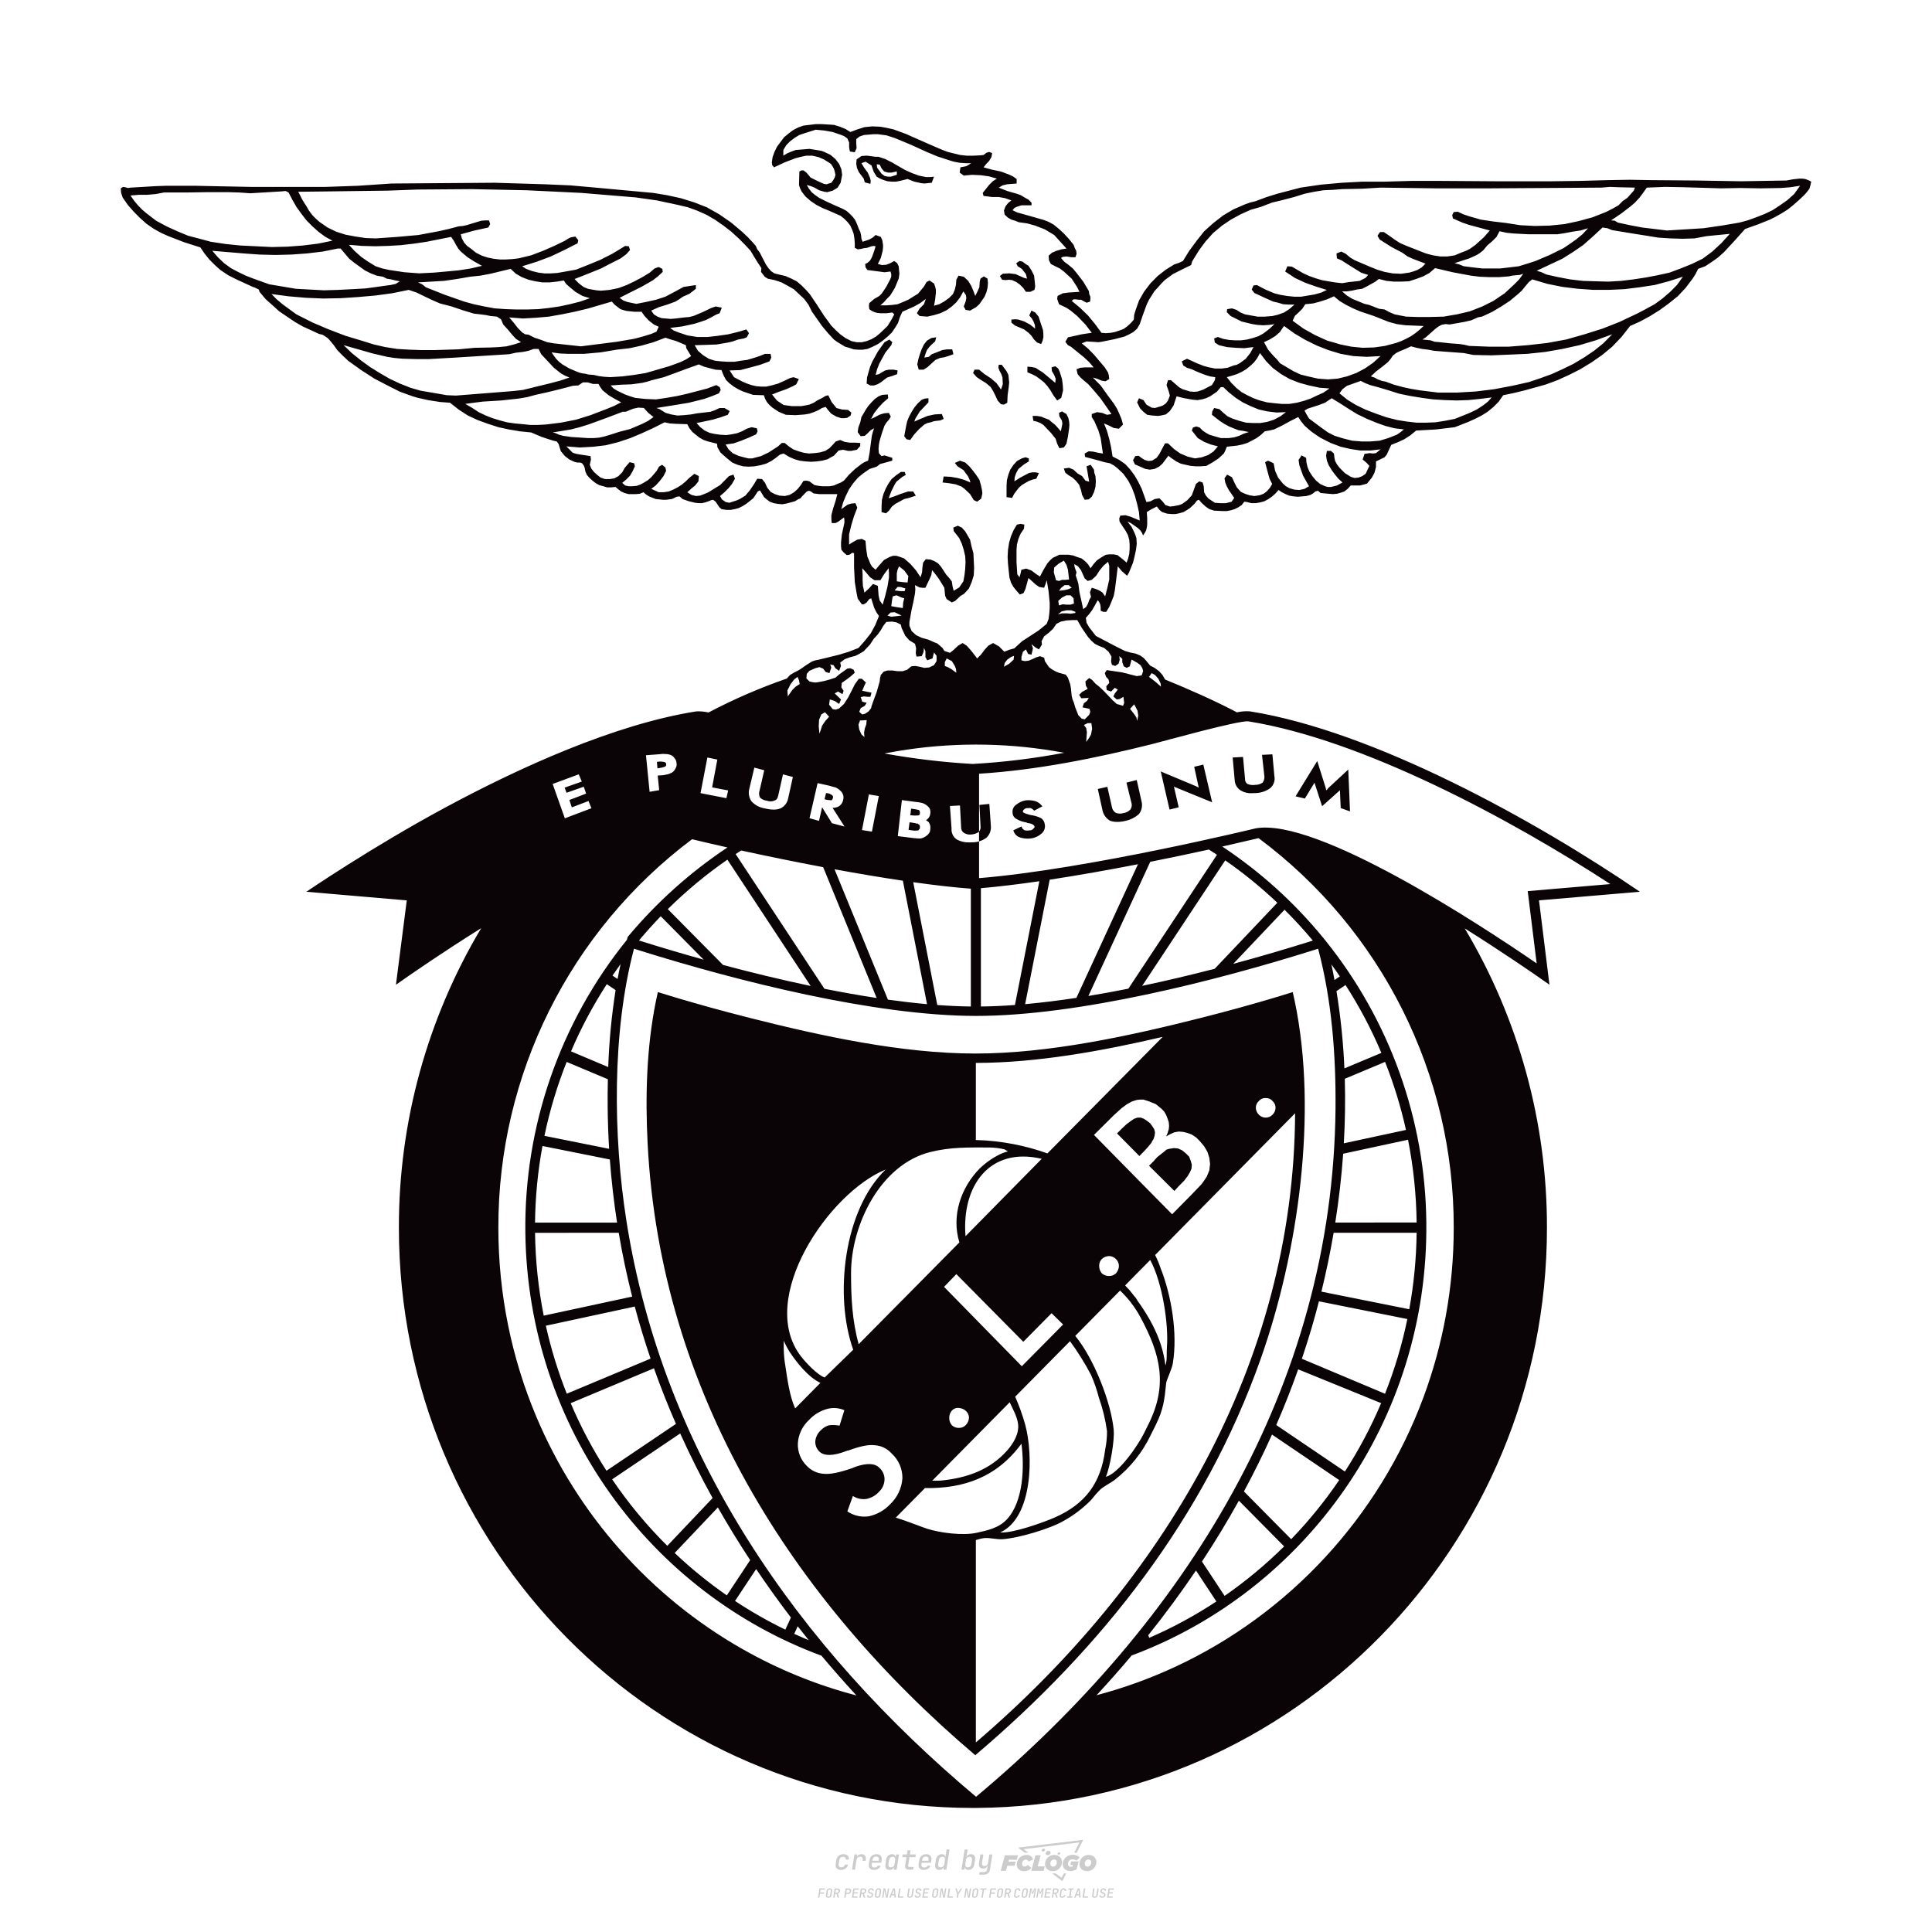 <?xml version="1.0" encoding="UTF-8"?>
<svg data-name="图层_1" xmlns="http://www.w3.org/2000/svg" version="1.1" viewBox="0 0 800 800">
  <!-- Created by @FCLOGO 2024-12-14 GMT+8 13:07:04 . https://fclogo.top/ -->
<!-- FOR PERSONAL USE ONLY NOT FOR COMMERCIAL USE -->
  <path d="M348.219,774.301c-.786,0-1.375-.217-1.768-.652-.393-.435-.528-1.03-.406-1.786l.252-1.648c.122-.755.45-1.35.984-1.785.534-.435,1.194-.652,1.98-.652.755,0,1.329.199,1.722.595.393.397.551.938.475,1.625h-1.236c.03-.359-.055-.637-.257-.836-.202-.198-.498-.297-.887-.297-.42,0-.763.117-1.03.349-.267.233-.435.563-.503.99l-.263,1.659c-.069.435-.006.769.189,1.002.195.233.502.349.921.349.389,0,.715-.099.979-.297.263-.198.436-.48.521-.847h1.236c-.137.687-.467,1.231-.99,1.631-.523.401-1.162.6-1.917.6ZM352.797,774.187l.996-6.294h1.19l-.195,1.19c.336-.87.973-1.304,1.911-1.304.671,0,1.169.208,1.493.624.324.416.429.986.315,1.71l-.069.423h-1.27l.057-.32c.069-.45.011-.795-.171-1.036-.183-.24-.477-.361-.881-.361-.405,0-.74.122-1.007.366-.267.245-.435.588-.503,1.03l-.63,3.971h-1.236ZM361.906,774.301c-.77,0-1.346-.223-1.728-.669s-.515-1.036-.401-1.768l.252-1.648c.084-.488.257-.915.521-1.282s.601-.651,1.013-.852c.412-.202.873-.304,1.385-.304.77,0,1.349.224,1.734.669.385.446.517,1.036.395,1.768l-.172,1.121h-3.845l-.092.526c-.153.954.217,1.431,1.11,1.431.717,0,1.175-.248,1.373-.744h1.225c-.168.534-.503.96-1.007,1.276-.504.317-1.091.475-1.763.475ZM361.231,770.216l-.046.286,2.655-.012.046-.286c.069-.466.013-.822-.166-1.07-.179-.248-.486-.372-.921-.372-.443,0-.795.126-1.059.378-.263.252-.433.611-.509,1.076ZM368.326,774.301c-.633,0-1.103-.212-1.408-.635s-.397-1.001-.274-1.734l.274-1.774c.115-.733.393-1.312.836-1.74.442-.427.98-.641,1.613-.641.465,0,.83.119,1.093.354.263.236.391.557.383.962h.023l.172-1.202h1.236l-.996,6.294h-1.225l.195-1.201h-.023c-.122.412-.351.734-.687.967s-.74.349-1.213.349ZM368.932,773.226c.389,0,.715-.119.978-.355.263-.236.429-.572.498-1.007l.252-1.648c.069-.427.01-.761-.177-1.002-.187-.24-.475-.36-.864-.36-.397,0-.725.118-.984.354-.26.236-.423.572-.492,1.007l-.252,1.648c-.069.443-.013.78.166,1.013.179.233.471.349.876.349ZM376.348,774.187c-.572,0-.994-.157-1.264-.469-.271-.312-.361-.751-.269-1.316l.538-3.387h-1.739l.171-1.122h1.74l.275-1.716h1.236l-.275,1.716h2.472l-.183,1.122h-2.461l-.538,3.387c-.076.442.099.664.526.664h1.717l-.172,1.121h-1.774ZM382.504,774.301c-.77,0-1.346-.223-1.728-.669s-.515-1.036-.401-1.768l.252-1.648c.084-.488.257-.915.521-1.282s.601-.651,1.013-.852c.412-.202.873-.304,1.385-.304.77,0,1.349.224,1.734.669.385.446.517,1.036.395,1.768l-.172,1.121h-3.845l-.092.526c-.153.954.217,1.431,1.11,1.431.717,0,1.175-.248,1.373-.744h1.225c-.168.534-.503.96-1.007,1.276-.504.317-1.091.475-1.763.475ZM381.829,770.216l-.046.286,2.655-.012.046-.286c.069-.466.013-.822-.166-1.07-.179-.248-.486-.372-.921-.372-.443,0-.795.126-1.059.378-.263.252-.433.611-.509,1.076ZM388.924,774.301c-.633,0-1.101-.212-1.402-.635-.301-.423-.395-1.001-.28-1.734l.274-1.774c.115-.733.393-1.312.836-1.74.442-.427.98-.641,1.613-.641.465,0,.83.119,1.093.354.263.236.391.557.383.962h.023l.206-1.465.298-1.796h1.236l-1.327,8.354h-1.225l.195-1.201h-.023c-.122.412-.351.734-.687.967s-.74.349-1.213.349ZM389.531,773.226c.389,0,.715-.119.978-.355.263-.236.429-.572.498-1.007l.252-1.648c.076-.427.019-.761-.172-1.002-.191-.24-.48-.36-.87-.36-.397,0-.725.118-.984.354-.26.236-.423.572-.492,1.007l-.252,1.648c-.076.443-.023.78.16,1.013s.477.349.881.349ZM401.017,774.301c-.473,0-.839-.116-1.099-.349-.26-.233-.385-.555-.378-.967h-.011l-.195,1.201h-1.224l1.327-8.354h1.236l-.286,1.796-.274,1.465h.046c.122-.412.353-.735.692-.967.34-.232.742-.349,1.208-.349.633,0,1.1.214,1.402.641.301.428.395,1.007.281,1.74l-.275,1.774c-.115.733-.395,1.31-.841,1.734-.446.423-.982.635-1.608.635ZM400.766,773.226c.397,0,.723-.116.979-.349.256-.233.422-.571.498-1.013l.252-1.648c.069-.435.011-.77-.171-1.007-.183-.236-.473-.354-.87-.354-.389,0-.715.12-.979.36s-.429.574-.498,1.002l-.252,1.648c-.069.435-.011.771.172,1.007.183.236.473.355.87.355ZM405.469,776.247l.172-1.064h1.934c.641,0,1.007-.302,1.099-.905l.103-.675.206-1.19h-.035c-.122.42-.347.744-.675.973-.328.229-.729.343-1.201.343-.626,0-1.093-.201-1.402-.601s-.41-.944-.303-1.631l.584-3.605h1.236l-.561,3.479c-.061.412,0,.732.183.961s.465.343.847.343c.389,0,.717-.122.984-.366.267-.244.431-.584.492-1.018l.538-3.399h1.236l-1.007,6.409c-.099.603-.37,1.078-.812,1.425-.443.347-1.0.521-1.671.521h-1.946ZM417.787,770.085h3.221l.537-1.855h-5.466l-1.708,6.442h2.147l.586-2.099h3.026l.439-1.708h-3.026l.244-.781ZM424.229,772.916c-.586,0-1.025-.39-1.025-1.123,0-.878.634-1.757,1.611-1.757.488,0,.878.244,1.025.781l1.952-.83c-.293-1.171-1.269-1.903-2.635-1.903-2.782,0-4.148,2.147-4.148,3.904s1.269,2.83,3.075,2.83c1.367,0,2.342-.586,2.977-1.415l-1.513-1.171c-.39.439-.83.683-1.318.683ZM430.915,768.231h-2.147l-1.757,6.442h5.124l.488-1.855h-2.928l1.22-4.587ZM439.748,771.013c0-1.659-1.318-2.928-3.221-2.928-2.196,0-3.807,1.806-3.807,3.807,0,1.659,1.318,2.928,3.221,2.928,2.196,0,3.807-1.806,3.807-3.807ZM434.917,771.696c0-.83.586-1.708,1.513-1.708.781,0,1.171.537,1.171,1.22,0,.83-.586,1.708-1.513,1.708-.781,0-1.171-.537-1.171-1.22ZM443.213,772.233h1.074l-.195.683c-.146.049-.342.098-.586.098-.683,0-1.269-.39-1.269-1.22,0-1.025.732-1.903,1.952-1.903.586,0,1.123.244,1.513.586l1.367-1.367c-.439-.537-1.513-1.074-2.733-1.074-2.587,0-4.295,1.757-4.295,3.855,0,2.05,1.611,2.879,3.221,2.879.927,0,1.855-.293,2.489-.683l.927-3.319h-3.123l-.342,1.464ZM450.777,768.084c-2.196,0-3.807,1.806-3.807,3.807,0,1.659,1.318,2.928,3.221,2.928,2.196,0,3.807-1.806,3.807-3.807,0-1.659-1.318-2.928-3.221-2.928ZM450.338,772.916c-.781,0-1.171-.537-1.171-1.22,0-.83.586-1.708,1.513-1.708.781,0,1.171.537,1.171,1.22,0,.83-.586,1.708-1.513,1.708ZM437.942,767.499c-.049.293.098.488.439.488s.537-.195.634-.488c.049-.244-.098-.488-.439-.488s-.586.244-.634.488ZM432.135,765.498c-.439,0-.732.244-.781.586s.098.586.537.586.732-.244.781-.586c.098-.342-.098-.586-.537-.586ZM433.013,767.303c-.098.537.146.878.83.878.634,0,1.074-.39,1.171-.878s-.146-.878-.83-.878c-.683,0-1.074.39-1.171.878ZM439.602,777.552l-2.44-1.806h-1.513l4.246,3.172,1.611-3.172h-.976l-.927,1.806ZM425.839,767.157l-2.001-1.464,23.132-2.782-2.147,4.246h1.025l2.684-5.319-26.988,3.221,2.782,2.099h1.513ZM338.719,785.785l.609-3.832h2.32l-.084.519h-1.764l-.184,1.145h1.627l-.084.525h-1.617l-.257,1.643h-.567ZM342.97,785.838c-.357,0-.623-.101-.798-.302-.175-.201-.234-.473-.178-.816l.268-1.701c.056-.343.203-.615.441-.816.238-.201.535-.302.892-.302s.623.1.798.299c.175.199.236.471.184.814l-.268,1.706c-.056.343-.204.615-.444.816-.24.201-.538.302-.895.302ZM343.049,785.334c.193,0,.348-.052.467-.158.119-.105.194-.257.226-.457l.268-1.701c.032-.199.005-.352-.079-.457-.084-.105-.222-.158-.415-.158s-.347.052-.465.158c-.117.105-.192.257-.223.457l-.268,1.701c-.032.2-.005.352.079.457s.22.158.409.158ZM344.996,785.785l.609-3.832h1.202c.238,0,.439.046.604.139.165.093.283.223.357.391s.091.366.052.593c-.038.259-.14.484-.304.675-.165.191-.366.321-.604.391l.535,1.643h-.619l-.478-1.575h-.541l-.247,1.575h-.567ZM345.888,783.707h.635c.189,0,.349-.056.48-.168.131-.112.211-.262.239-.451.032-.193,0-.345-.094-.459-.095-.114-.236-.171-.425-.171h-.635l-.2,1.249ZM349.545,785.785l.609-3.832h1.254c.371,0,.651.105.84.315.189.21.255.49.199.84-.038.234-.122.438-.249.611s-.29.307-.488.402c-.198.095-.419.142-.664.142h-.693l-.241,1.522h-.567ZM350.432,783.754h.693c.192,0,.357-.059.493-.176.136-.117.22-.274.252-.47s-.002-.352-.1-.47-.245-.176-.441-.176h-.688l-.21,1.291ZM352.747,785.785l.609-3.832h2.252l-.079.504h-1.695l-.173,1.087h1.512l-.079.499h-1.512l-.194,1.239h1.69l-.079.504h-2.252ZM355.843,785.785l.609-3.832h1.202c.238,0,.439.046.604.139.165.093.283.223.357.391s.091.366.052.593c-.038.259-.14.484-.304.675-.165.191-.366.321-.604.391l.535,1.643h-.619l-.478-1.575h-.541l-.247,1.575h-.567ZM356.736,783.707h.635c.189,0,.349-.056.48-.168.131-.112.211-.262.239-.451.032-.193,0-.345-.094-.459-.095-.114-.236-.171-.425-.171h-.635l-.2,1.249ZM360.132,785.838c-.385,0-.674-.095-.866-.286-.192-.191-.264-.451-.215-.779h.567c-.028.175.011.312.116.412.105.1.266.149.483.149.203,0,.37-.049.501-.147.131-.098.211-.233.239-.404.021-.15.001-.279-.06-.386-.061-.107-.158-.181-.291-.223l-.457-.136c-.266-.08-.462-.217-.588-.409-.126-.192-.17-.42-.131-.682.035-.21.112-.394.231-.551s.273-.28.462-.367.402-.131.64-.131c.35,0,.616.095.798.286.182.191.248.444.2.759h-.567c.028-.168-.003-.3-.092-.396-.089-.096-.23-.144-.422-.144-.189,0-.343.045-.462.134-.119.089-.189.214-.21.375-.025.151-.007.279.052.386s.158.181.294.223l.467.147c.262.081.456.217.58.409.124.193.165.422.123.688-.035.217-.116.406-.241.567-.126.161-.288.286-.485.375-.198.089-.419.134-.664.134ZM363.265,785.838c-.357,0-.623-.101-.798-.302-.175-.201-.234-.473-.178-.816l.268-1.701c.056-.343.203-.615.441-.816.238-.201.535-.302.892-.302s.623.1.798.299c.175.199.236.471.184.814l-.268,1.706c-.056.343-.204.615-.444.816-.24.201-.538.302-.895.302ZM363.344,785.334c.193,0,.348-.052.467-.158.119-.105.194-.257.226-.457l.268-1.701c.032-.199.005-.352-.079-.457-.084-.105-.222-.158-.415-.158s-.347.052-.465.158c-.117.105-.192.257-.223.457l-.268,1.701c-.032.2-.005.352.079.457s.22.158.409.158ZM365.275,785.785l.609-3.832h.709l.619,3.186c.007-.098.017-.217.029-.357.012-.14.027-.285.045-.435.018-.151.037-.289.058-.415l.315-1.979h.525l-.609,3.832h-.709l-.614-3.186c-.007.095-.017.209-.029.344s-.027.276-.045.423c-.018.147-.037.283-.058.409l-.315,2.01h-.53ZM368.225,785.785l1.585-3.832h.745l.373,3.832h-.562l-.073-.971h-1.087l-.388.971h-.593ZM369.385,784.342h.871l-.089-1.102c-.018-.196-.03-.365-.037-.509-.007-.143-.011-.243-.011-.299-.018.056-.052.156-.102.299s-.115.311-.192.504l-.441,1.107ZM371.721,785.785l.609-3.832h.567l-.525,3.312h1.674l-.079.52h-2.247ZM376.678,785.838c-.367,0-.634-.101-.8-.302-.166-.201-.221-.475-.165-.821l.436-2.761h.567l-.436,2.755c-.032.196-.008.35.071.462.079.112.214.168.407.168.193,0,.347-.056.465-.168.117-.112.192-.266.223-.462l.435-2.755h.567l-.436,2.761c-.056.35-.2.625-.433.824-.233.199-.533.299-.9.299ZM379.844,785.838c-.385,0-.674-.095-.866-.286-.192-.191-.264-.451-.215-.779h.567c-.028.175.011.312.116.412.105.1.266.149.483.149.203,0,.37-.049.501-.147.131-.098.211-.233.239-.404.021-.15.001-.279-.06-.386-.061-.107-.158-.181-.291-.223l-.457-.136c-.266-.08-.462-.217-.588-.409-.126-.192-.17-.42-.131-.682.035-.21.112-.394.231-.551s.273-.28.462-.367.402-.131.64-.131c.35,0,.616.095.798.286.182.191.248.444.2.759h-.567c.028-.168-.003-.3-.092-.396-.089-.096-.23-.144-.422-.144-.189,0-.343.045-.462.134-.119.089-.189.214-.21.375-.025.151-.007.279.052.386s.158.181.294.223l.467.147c.262.081.456.217.58.409.124.193.165.422.123.688-.035.217-.116.406-.241.567-.126.161-.288.286-.485.375-.198.089-.419.134-.664.134ZM381.906,785.785l.609-3.832h2.252l-.079.504h-1.695l-.173,1.087h1.512l-.079.499h-1.512l-.194,1.239h1.69l-.079.504h-2.252ZM386.943,785.838c-.357,0-.623-.101-.798-.302-.175-.201-.234-.473-.178-.816l.268-1.701c.056-.343.203-.615.441-.816.238-.201.535-.302.892-.302s.623.1.798.299c.175.199.236.471.184.814l-.268,1.706c-.056.343-.204.615-.444.816-.24.201-.538.302-.895.302ZM387.021,785.334c.193,0,.348-.052.467-.158.119-.105.194-.257.226-.457l.268-1.701c.032-.199.005-.352-.079-.457-.084-.105-.222-.158-.415-.158s-.347.052-.465.158c-.117.105-.192.257-.223.457l-.268,1.701c-.032.2-.005.352.079.457s.22.158.409.158ZM388.953,785.785l.609-3.832h.709l.619,3.186c.007-.098.017-.217.029-.357.012-.14.027-.285.045-.435.018-.151.037-.289.058-.415l.315-1.979h.525l-.609,3.832h-.709l-.614-3.186c-.007.095-.017.209-.029.344s-.027.276-.045.423c-.018.147-.037.283-.058.409l-.315,2.01h-.53ZM392.249,785.785l.609-3.832h.567l-.525,3.312h1.674l-.079.52h-2.247ZM396.117,785.785l.22-1.412-.751-2.42h.577l.446,1.449c.028.095.05.184.066.268.016.084.025.147.029.189.018-.042.046-.105.087-.189.04-.084.088-.173.144-.268l.898-1.449h.598l-1.528,2.42-.22,1.412h-.567ZM399.217,785.785l.609-3.832h.709l.619,3.186c.007-.098.017-.217.029-.357.012-.14.027-.285.044-.435.018-.151.037-.289.058-.415l.315-1.979h.525l-.609,3.832h-.709l-.614-3.186c-.007.095-.017.209-.029.344s-.027.276-.045.423c-.018.147-.037.283-.058.409l-.315,2.01h-.53ZM403.505,785.838c-.357,0-.623-.101-.798-.302-.175-.201-.234-.473-.178-.816l.268-1.701c.056-.343.203-.615.441-.816.238-.201.535-.302.892-.302.357,0,.623.1.798.299.175.199.236.471.184.814l-.268,1.706c-.056.343-.204.615-.444.816-.239.201-.538.302-.895.302ZM403.584,785.334c.193,0,.348-.052.467-.158.119-.105.194-.257.226-.457l.268-1.701c.032-.199.005-.352-.079-.457-.084-.105-.222-.158-.415-.158-.193,0-.347.052-.465.158-.117.105-.191.257-.223.457l-.268,1.701c-.032.2-.005.352.079.457.084.105.22.158.409.158ZM406.381,785.785l.525-3.312h-1.023l.084-.519h2.619l-.084.519h-1.029l-.525,3.312h-.567ZM409.518,785.785l.609-3.832h2.32l-.084.519h-1.764l-.184,1.145h1.627l-.084.525h-1.617l-.257,1.643h-.567ZM413.769,785.838c-.357,0-.623-.101-.798-.302-.175-.201-.234-.473-.178-.816l.268-1.701c.056-.343.203-.615.441-.816.238-.201.535-.302.892-.302.357,0,.623.1.798.299.175.199.236.471.184.814l-.268,1.706c-.056.343-.204.615-.444.816-.239.201-.538.302-.895.302ZM413.848,785.334c.193,0,.348-.052.467-.158.119-.105.194-.257.226-.457l.268-1.701c.032-.199.005-.352-.079-.457-.084-.105-.222-.158-.415-.158-.193,0-.347.052-.465.158-.117.105-.191.257-.223.457l-.268,1.701c-.032.2-.005.352.079.457.084.105.22.158.409.158ZM415.795,785.785l.609-3.832h1.202c.238,0,.439.046.604.139.164.093.283.223.357.391s.091.366.053.593c-.039.259-.14.484-.304.675-.165.191-.366.321-.604.391l.535,1.643h-.619l-.478-1.575h-.541l-.247,1.575h-.567ZM416.688,783.707h.635c.189,0,.349-.056.48-.168.131-.112.211-.262.239-.451.032-.193,0-.345-.095-.459-.094-.114-.236-.171-.425-.171h-.635l-.199,1.249ZM420.905,785.838c-.36,0-.631-.101-.811-.302-.18-.201-.242-.473-.186-.816l.268-1.701c.056-.346.206-.619.449-.819s.545-.299.906-.299c.357,0,.625.101.806.302.18.201.242.473.186.816h-.567c.031-.199.003-.352-.087-.457-.089-.105-.228-.158-.417-.158-.193,0-.351.052-.475.158-.124.105-.202.255-.234.451l-.268,1.706c-.032.2-.003.352.087.457.089.105.23.158.423.158s.35-.052.472-.158.199-.257.231-.457h.567c-.035.228-.115.425-.239.593s-.281.298-.47.388c-.189.091-.402.136-.64.136ZM424.034,785.838c-.357,0-.623-.101-.798-.302-.175-.201-.234-.473-.178-.816l.268-1.701c.056-.343.203-.615.441-.816.238-.201.535-.302.892-.302.357,0,.623.1.798.299.175.199.236.471.184.814l-.268,1.706c-.056.343-.204.615-.444.816-.239.201-.538.302-.895.302ZM424.112,785.334c.193,0,.348-.052.467-.158.119-.105.194-.257.226-.457l.268-1.701c.032-.199.005-.352-.079-.457-.084-.105-.222-.158-.415-.158-.193,0-.347.052-.465.158-.117.105-.191.257-.223.457l-.268,1.701c-.032.2-.005.352.079.457.084.105.22.158.409.158ZM425.965,785.785l.609-3.832h.687l.184,1.228c.021.119.037.23.047.333.011.103.019.183.026.239.018-.056.047-.136.089-.241.042-.105.091-.217.147-.336l.567-1.223h.709l-.609,3.832h-.535l.204-1.291c.025-.168.058-.352.1-.554.042-.201.087-.404.136-.609s.096-.4.142-.585c.045-.185.087-.348.126-.488l-.855,1.863h-.551l-.283-1.863c-.004.136-.011.295-.021.475s-.024.372-.039.575c-.016.203-.035.407-.058.611-.023.205-.048.396-.076.575l-.205,1.291h-.54ZM429.115,785.785l.609-3.832h.687l.184,1.228c.021.119.037.23.047.333.011.103.019.183.026.239.018-.056.047-.136.089-.241.042-.105.091-.217.147-.336l.567-1.223h.709l-.609,3.832h-.535l.204-1.291c.025-.168.058-.352.1-.554.042-.201.087-.404.136-.609s.096-.4.142-.585c.045-.185.087-.348.126-.488l-.855,1.863h-.551l-.283-1.863c-.004.136-.011.295-.021.475s-.024.372-.039.575c-.016.203-.035.407-.058.611-.023.205-.048.396-.076.575l-.205,1.291h-.54ZM432.411,785.785l.609-3.832h2.252l-.079.504h-1.696l-.173,1.087h1.512l-.079.499h-1.512l-.194,1.239h1.69l-.079.504h-2.252ZM435.507,785.785l.609-3.832h1.202c.238,0,.439.046.604.139.164.093.283.223.357.391s.091.366.053.593c-.039.259-.14.484-.304.675-.165.191-.366.321-.604.391l.535,1.643h-.619l-.478-1.575h-.541l-.247,1.575h-.567ZM436.4,783.707h.635c.189,0,.349-.056.48-.168.131-.112.211-.262.239-.451.032-.193,0-.345-.095-.459-.094-.114-.236-.171-.425-.171h-.635l-.199,1.249ZM439.801,785.838c-.36,0-.631-.101-.811-.302-.18-.201-.242-.473-.186-.816l.268-1.701c.056-.346.206-.619.449-.819s.545-.299.906-.299c.357,0,.625.101.806.302.18.201.242.473.186.816h-.567c.031-.199.003-.352-.087-.457-.089-.105-.228-.158-.417-.158-.193,0-.351.052-.475.158-.124.105-.202.255-.234.451l-.268,1.706c-.032.2-.003.352.087.457.089.105.23.158.423.158s.35-.052.472-.158.199-.257.231-.457h.567c-.035.228-.115.425-.239.593s-.281.298-.47.388c-.189.091-.402.136-.64.136ZM441.879,785.785l.079-.504h.777l.446-2.824h-.777l.084-.504h2.126l-.084.504h-.777l-.446,2.824h.777l-.079.504h-2.126ZM444.74,785.785l1.585-3.832h.745l.373,3.832h-.562l-.073-.971h-1.087l-.388.971h-.593ZM445.9,784.342h.871l-.089-1.102c-.017-.196-.03-.365-.037-.509-.007-.143-.01-.243-.01-.299-.018.056-.052.156-.102.299s-.115.311-.192.504l-.441,1.107ZM448.235,785.785l.609-3.832h.567l-.525,3.312h1.674l-.079.52h-2.247ZM453.193,785.838c-.368,0-.634-.101-.8-.302-.166-.201-.221-.475-.165-.821l.436-2.761h.567l-.436,2.755c-.032.196-.008.35.071.462.079.112.214.168.407.168s.347-.056.465-.168c.117-.112.192-.266.223-.462l.436-2.755h.567l-.436,2.761c-.056.35-.2.625-.433.824-.233.199-.533.299-.9.299ZM456.358,785.838c-.385,0-.674-.095-.866-.286-.193-.191-.264-.451-.215-.779h.567c-.028.175.011.312.115.412.105.1.266.149.483.149.203,0,.37-.049.501-.147s.211-.233.239-.404c.021-.15.001-.279-.06-.386s-.158-.181-.291-.223l-.457-.136c-.266-.08-.462-.217-.588-.409-.126-.192-.17-.42-.131-.682.035-.21.112-.394.231-.551s.273-.28.462-.367c.189-.087.402-.131.64-.131.35,0,.616.095.798.286.182.191.248.444.199.759h-.567c.028-.168-.003-.3-.092-.396-.089-.096-.23-.144-.423-.144-.189,0-.343.045-.462.134-.119.089-.189.214-.21.375-.025.151-.007.279.052.386s.158.181.294.223l.467.147c.262.081.456.217.58.409.124.193.165.422.124.688-.035.217-.116.406-.241.567-.126.161-.288.286-.485.375-.198.089-.419.134-.664.134ZM458.421,785.785l.609-3.832h2.252l-.079.504h-1.696l-.173,1.087h1.512l-.079.499h-1.512l-.194,1.239h1.69l-.079.504h-2.252Z" style="fill: #ccc;"/>
  <path d="M406.63,203.046l.143,1.259-.458,2.159-1.695,1.268-1.387-.63-1.538-2.501-2.309-2.183-1.245-.932-2.451-.932-2.625-.455-2.774-.318.465-2.494,2.932.159,2.774.47,2.774.773,2.618,1.091-.473-1.403-.607-1.235-1.845-2.494-1.229-.782-1.238-.78-1.087-1.394,2.16-.948,2.16.789,1.687,1.553,1.546,1.873,1.396,1.865,1.222,1.865.627,2.182.458,2.176ZM389.998,171.436l-2.94.159-2.917.614-2.625,1.091-2.916,1.251.458-1.251,1.845-2.956,3.55-3.738v-1.705l-1.553.151-1.222.462-1.702,1.562-1.38,1.713-1.08,1.721-1.087,2.001-.773,1.889-.45,2.017-.78,4.207.938,1.251,1.538.311,1.694-2.342,1.995-2.176,2.16-1.88,1.229-.614,1.38-.303,1.403-.47,1.229-.159,1.388-.159,1.38-.621-.759-2.024ZM375.976,203.507l-3.232,1.091-2.458.948-2.326.773,1.089-2.813,1.371-2.797.773-1.244,2.476-2.024,1.387-.779-.465-1.251h-1.553l-2.008,1.41-1.845,1.553-1.388,2.024-1.08,2.017-.915,2.183-.614,2.342-.158,2.654v2.478l1.845.478,1.229-1.1,1.238-1.713,1.396-1.091,3.68-2.008,2.008-.47,2.791-.932-1.089-1.73h-2.151ZM382.429,153.061l1.702-1.091,1.688-1.546,1.553-1.41,1.845-.773,1.845-.311,2.008-.63,1.711-.621-.482-2.024h-2.151l-2.008.318-1.845.764-2.474.941-1.229,1.084-1.845.303.472-1.546.6-1.546.938-1.251,1.221-1.244,1.246-1.1.443-1.705-2.008.294-1.845,1.1-1.229,1.562-.915,1.865-.78,2.183-.614,2.017-.456,2.192.614,2.176h1.995ZM371.504,154.926l.158-1.546-1.711-.318h-1.845l-1.538.318-1.38.773-1.238.773-1.38.318.615-2.342.922-2.342,2.46-4.502,2.476-3.124.453-1.236-1.231-1.091-2.008,1.091-2.767,3.888-2.325,4.207-.906,2.176-.63,2.183-.608,2.183-.165,2.494,1.538.782h1.553l1.387-.478,1.38-.78,1.38-1.084,1.246-.932,2.46-.773,1.702-.637ZM417.254,163.489l.439-3.201.189-1.936-.166-1.562-.158-1.546-.764-1.546-1.994-2.662h-1.238l-.158,1.251.465,1.228.764,1.41.466,1.41.143,2.797-.41,1.156-.354,1.02-.67-1.02-1.175-1.634-2.311-1.999-2.625-1.73-2.295-1.865h-1.865l-.615,1.403,1.538,1.714,1.853,1.242,2.008,1.235,1.845,1.562,1.064,1.713.938,1.88.922,2.024,1.388,1.546,1.238.159,1.378-.773.158-3.275ZM441.594,183.733l.615-2.949.473-3.267.143-1.553-.143-1.562-.323-1.41-.767-1.548-1.845-1.091-1.238.614.158,1.41,1.079,1.865.158,1.251-.623,3.108-1.08-1.251-1.236-1.387-1.373-1.091-1.238-1.091-1.702-.63-1.529-.637-1.853-.294h-1.694l.307,2.024,1.388.318,1.538.614,1.238.789,3.232,3.418,1.853,2.335.615,2.017.922,1.873,1.845-.311,1.08-1.562ZM272.237,318.141l.694-.103c.828-.09,1.641-.286,2.42-.582.37-.191.512-.343.512-1.044-.02-.378-.271-.704-.631-.821-.985-.277-2.021-.326-3.028-.143l-.189.04.221,2.653h.002ZM377.353,337.601c.956.136,1.925.15,2.884.04.411-.043.71-.409.67-.821.075-.492-.056-.994-.363-1.387-.868-.226-1.75-.393-2.641-.502l-.638-.08-.316,2.75h.403ZM380.246,341.281l-.346-.303c-.177.033-.357.043-.536.032l-.442-.199c-.326.001-.65-.044-.962-.135l-1.324-.191-.43,3.14h-.006l1.419.206c.677.139,1.373.163,2.058.072.2-.04.403-.064.607-.072-.047-.04.212-.311.473-.567.122-.149.179-.342.158-.534.055-.329.022-.667-.095-.98-.123-.225-.329-.394-.574-.47ZM344.394,331.367c.249-.262.421-.587.496-.941.054-.278.111-.829-.221-1.051-.73-.624-1.657-.971-2.618-.98l-.631,2.55h.001c.966.28,1.966.422,2.972.422ZM750,75.207l-.316,1.387-.449,1.562-.938,1.244-1.08,1.251-2.46,2.326-2.309,2.024-2.151,1.728-2.468,1.546-2.459,1.403-2.475,1.259-5.076,2.017-5.234,1.873-4.32,4.837-4.462,4.814-2.46,2.183-2.625,1.865-2.625,1.721-2.932,1.092-1.08,2.167-1.213,1.88-2.94,3.888-3.24,3.427-3.689,2.956-3.847,2.797-4.016,2.494-4.016,2.183-4.145,1.865-3.547,4.527-3.851,4.039-4.16,3.435-4.462,3.108-4.618,2.797-4.627,2.342-4.785,2.176-5.069,1.865-8.462,2.342-4.469,1.091-4.485.932-1.836,2.645-2.151,2.176-2.476,2.04-2.46,1.546-2.774,1.403-2.775,1.244-5.542,2.176-3.854.47-4.005.478-8.158.455-2.476,2.024-2.46,1.569-2.625,1.228-2.76,1.091-1.236,2.661-.631,1.403-.906,1.091-3.547,1.714v2.326l-.623,2.344-1.071,2.024-1.387,1.713-.615.764-1.079.318-1.845.478h-3.847l-1.245,1.387-1.387,1.091-1.388.478-1.687.47-1.687.143-1.711-.143-3.373-.318-1.08-.924-1.08.294-.938.796-1.071.614-1.694.47-1.837.159-1.694.143-1.711-.143-1.841-.311-1.538-.637-1.538-.773-1.394-.932-1.222,1.41-1.387,1.244-1.538,1.091-1.702.917-1.695.47-1.845.318h-1.852l-1.845-.47-1.073-.143-1.08,1.394-1.396.932-1.545.764-1.538.478-1.694.318h-1.853l-3.373-.168-2.008-.63-1.553-1.083-1.538-1.394-1.231-1.403-.78.311-1.071,1.394-1.845,1.721-1.396.932-1.371.773-1.711.478-1.538.311h-1.533l-1.853-.159-1.538-.47-.779-.318-.915-.773-1.089-1.403-2.143,1.083-1.089.63-.922.621.165,2.501v2.645l-.165,1.244-.316,1.244-.608,1.091-.615.932-.456-1.091-.623-.932-.922-.924-1.073-.78-2.008-1.403-1.396-.63,1.71,2.177,1.071,2.183.466,1.091.463,1.403.143,2.342-.3,2.478-.614,2.813-.624,2.503-1.694,4.184-.764,1.266-2.16-1.88-1.694-2.024-.614,5.132-.615,4.837-.466,2.326-.922,2.342-.922,2.176-1.238,2.024h-1.236l-1.073-.455v-1.251l-.143-1.251-.465-1.091-.608-.773-2.16,3.888-1.387,1.865-1.387,1.571.143.932.158,1.083,1.08,1.873,2.767,3.577,8.008,4.207,4.016,2.024,2.16.63,2.309.462,1.845.773,1.538,1.091,1.231,1.403,1.387,1.705,1.845.948,1.865,1.394,1.388,1.546,1.08,1.88c10.294,4.215,20.211,8.59,29.758,13.594,1.762-.402,3.573-.542,5.376-.414,51.205,8.16,118.091,45.077,161.461,74.696l-41.763,3.57,4.32,34.925c-6.945-4.917-19.937-13.817-35.077-23.323,22.362,37.486,34.129,80.339,34.046,123.989,0,131.972-105.431,239.179-235.867,240.207l-1.017.007h-.875c-131.176,0-237.624-107.605-237.624-240.214-.086-43.686,11.692-86.576,34.078-124.092-15.204,9.53-28.279,18.48-35.301,23.442l4.485-34.934-41.581-3.57s27.012-18.461,57.623-34.932c30.538-16.439,69.722-34.336,103.824-39.762,1.71-.076,3.423.077,5.093.455,10.428-5.489,21.255-10.182,32.389-14.04l1.364-1.482,1.538-.932,1.229-.614,1.387-.773,2.46-1.721,2.46-1.553,1.387-.47,1.553-.303,8.319-2.04,3.997-1.226,4.016-1.569,1.231-1.387,1.387-1.571,2.467-3.108,1.853-3.426,1.538-3.738-1.08-1.562-.922-1.865-1.231-3.904-.773.318-1.238,1.562-1.071.614h-.773l-1.702-2.326-.456-2.176-.764-4.677-.307-6.073v-5.921l-.773-.152-1.073.78-1.229.143-1.238-1.091-.938-1.091-.143-1.394v-1.705l.316-3.124.607-2.805.473-2.176v-1.1l-.158-1.083-1.089.789-1.229.924-1.229.63h-1.538l-.158-1.553v-1.721l.773-2.956.922-2.813.773-2.956h-7.545l-2.318-.295-1.079-.796-.766-.294-.922.294-2.008,2.04-.607.773-.78.318-1.538.917-1.702.47-1.827.478-1.702.303-1.845-.159-1.702-.303-1.694-.614-1.38-1.091-.938-.789-.449-.78-1.246-2.024-.914.462-.608.948-1.238,1.865-2.925,2.326-1.545.948-1.538.773-1.694.455-1.694.318h-1.718l-2.008-.318-.915-.764-1.545-2.326-1.08-.789-.763.161-1.096.455-1.388.47-1.373.318h-1.236l-1.538-.159-2.618-.63-2.618-.916-1.236-1.091-1.231.143-1.238.63-.766.318-2.316.303h-1.387l-2.925-.303-2.765-1.091-1.231-.789-1.087-.932-1.53.63-1.552.143h-3.074l-1.695-.462-1.38-.63-1.238-.932-1.089-.932-1.845.159h-1.687l-1.538-.47-1.702-.462-1.396-.773-1.229-.948-1.387-1.235-1.073-1.251-.624-1.403-.307-1.562-.287-.78-.78-1.091-.773-.295h-1.238l-1.229-.318-2.008-.932-1.837-1.41-1.702-2.017-.449-1.394-.458-1.562-.787-1.091-1.38-.318-2.46-.773-2.318-.773-4.461-1.88-4.627-.462-4.611-.773-4.329-.948-4.303-1.387-4.311-1.571-4.016-1.865-3.847-2.494-3.54-2.797-4.16-.318-4.935-.773-4.17-.932-2.16-.63-5.227-1.873-4.927-2.478-5.714-2.972-5.525-3.57-5.251-3.745-2.325-2.176-2.295-2.326-1.538-2.183-1.702-2.04-.773-.782-1.08-.764-1.064-.614-1.394-.318-3.382-1.562-3.389-1.553-3.24-1.865-3.233-2.183-3.23-2.176-2.932-2.661-2.783-2.486-2.451-2.949-.307-.948-1.546-.773-.922-.318-6.78-3.108-3.396-1.713-3.24-2.176-2.295-2.048-2.311-2.319-2.008-2.503-1.695-2.494-6.771-2.16-6.472-2.503-3.082-1.387-3.09-1.728-2.916-2.024-2.618-2.335-2.616-2.638-2.476-2.813-1.08-1.553-1.071-1.562-.615-1.865-.158-1.88.922-.598.922.135,1.08.318,1.087-.159,10.31-.614,4.478-.159h12.163l7.245.159,16.176.318h30.181l13.723-.478,13.865-.932,21.41-.159,21.252-.159,20.941.638,10.485.455,10.47.932,11.87,1.091,11.863,1.091,5.691.932,5.707,1.244,5.542,1.714,5.234,2.04,5.25,2.949,4.92,3.418,4.627,3.904,2.309,2.183,2.16,2.319,1.071,1.251.615,1.403,1.071,1.41.789,1.546,1.687,3.275,1.08,1.562,1.073,1.235,1.396.941,1.845.462,2.774.637,2.467,1.091,2.151,1.084,2.008,1.713,1.695,1.705,1.687,1.865,2.942,4.359,2.925,4.527,3.074,4.2,1.853,1.873,1.853,1.713,2.143,1.546,2.476,1.259,2.151.47h2.16l1.995-.47,2.008-.782,1.845-1.091,1.695-1.403,3.082-2.956,1.553-2.486,1.238-2.351-.789-.773-2.46.311h-2.483l-1.364-.151-1.08-.303-1.08-.478-1.08-.764-.156-1.41.156-1.091.922-.773,1.08-.941,2.16-1.244.922-.932.773-1.091,1.229-1.865,1.071-2.04.473-.924.465-1.1v-1.083l-.307-1.091-2.476.311-2.309-.311-2.318-.303-2.451-.311-.78-1.1-.158-1.403.938-.462.929-.773.607-.941.449-.941.78-2.183.623-2.024-.78-.151-.922.151-1.839.637-1.238.143-1.387.318-1.238.152-1.221-.614v-1.865l-.158-2.033-.3-1.873-.623-1.721-.78-1.705-1.064-1.394-1.387-1.403-1.538-1.251-2.467-1.091-2.467-1.091-2.632-1.084-2.438-1.251-2.325-1.553-2.151-1.865-.773-.948-.922-1.228-.614-1.266-.465-1.394.158-5.602.922-.462h.773l1.231.932,1.079,1.244.607.78,2.484,1.244,1.994.932,1.08.462,1.08.175.922-.319,1.071-.318.773-1.083.623-1.091.3-1.1-.3-1.394-.316-1.1-.615-1.083-.614-.925-.922-.63-2.008-1.251-2.151-.932-2.625-.63h-2.467l-2.311.477-2.318.614-4.461,1.721-4.303,2.024-.78-.932-.156-1.092.316-2.183.773-2.176,1.071-2.183,1.387-1.865,1.546-2.04,1.852-1.546,1.845-1.394,2.136-1.107,2.176-.764,5.076-.621h2.467l2.625.159,2.46.159,2.476.764,2.295.932,2.008,1.251,2.94-1.083,2.917-.932,3.232-.318,3.381.151,2.633.478,2.767.621,5.1,1.865,4.92,2.176,4.943,2.183,5.077,2.183,2.458.932,2.476.63,2.609.621,2.625.295h2.925l2.926-.143,1.245-.152,1.229-.932,1.064-.319,1.238.455-.143.948-.158.773-.931,1.553-1.222,1.259-1.071,1.394,3.381.932,3.689.78,3.389,1.244,1.695.789,1.538,1.091v1.865l-4.005.319-1.845.455-1.538.932,3.538,1.403,3.847,1.1,1.702.614,1.538.932,1.695.932,1.229,1.244v1.091h-4.16l-2.008.638-.915.462-.78.932,2.008.948,2.167.598,4.461,1.259,4.303,1.235,2.017.773,2.008,1.107,2.295,1.873,2.008,1.856,2.008,2.183,2.018,2.494.442,1.251.623,1.235.165,1.251-.48,1.403h-1.678l-2.008-.318-1.545.159-.764.47,1.387,1.553,1.845,1.387,1.695,1.411,1.552,1.865,2.76,3.586,2.318,3.904.158,1.235.458,1.091v1.251l-.143.78-1.387.462-.922-.462-1.388-.78h-1.125l-1.08-.168h-.908l-.779.637,3.389,2.805,3.381,3.267,2.94,3.57,2.616,3.586,1.837.159,2.008-.159,1.702-.318,1.845-.614,1.71-.614,1.529-1.091,1.387-1.251,1.38-1.562.158-2.008.623-2.04,1.38-3.888,2.16-3.745,2.625-3.411,2.916-2.956,3.398-2.662,3.538-2.176,1.865-.621,1.68-.773,2.599-4.215,3.091-4.184,3.09-3.904,3.84-3.442,4.016-3.108,4.16-2.478,4.627-2.024,2.151-.796,2.46-.614,4.618-1.721,4.478-1.387,9.538-2.502,4.16-.614,4.311-.63,8.632-.782,8.616-.455h9.108l11.249-.318h11.399l23.092.159h23.421l11.721-.159,11.399-.311,9.238-.159,9.089.159,18.492.151,18.477.318,18.801-.318,2.616-.478,2.767-.303h1.216l1.231.168,1.245.462,1.23.63ZM87.293,100.11l6.168.932,3.673.374,2.476.247,6.48.311,6.472.319,6.472-.152,6.311-.478,2.032-.247,4.296-.528,5.998-1.228-2.925-1.569-2.767-2.024-2.618-2.342-2.46-2.478-2.167-2.813-2.008-2.797-1.702-2.972-1.538-2.956-1.222-.621-1.702.168-12.927.773-4.478-.318-4.627-.143h-8.774l-8.939.143h-8.939l-3.382.638-3.389.303h-3.54l-3.54.311,1.529,2.183,1.553,1.856,1.837,1.88,1.853,1.553,3.847,2.956,4.327,2.335,4.454,2.033,4.469,1.856,4.785,1.251,4.611,1.244ZM111.457,117.716l5.558.941,5.534.924,5.707.311,5.849.318,5.856-.168,5.849-.295,5.558-.318,5.699-.773,2.151-.311,2.458-.319,2.167-.462,1.702-1.092-1.702-.318-1.845-.462-1.845-.303-1.552-.797-2.609-.455-2.467-.941-2.458-1.244-2.167-1.562-2.16-1.553-2.151-1.714-1.845-2.192-1.694-2.017-1.238.006-6.168,1.251-6.464.764-6.621.478-6.463.159-6.629-.159-6.638-.478-12.92-1.084,2.295,2.653,2.625,2.486,2.767,2.032,2.925,1.553,3.224,1.562,3.24,1.251,6.472,2.326ZM272.756,135.309l-1.994-.932-2.008-1.562-1.865-1.968-1.222-1.768h-3.082l-3.081-.318-1.229-.311-1.403-.455-2.438-1.889-1.087-1.235-10.161,2.965-5.242,1.242-5.25,1.076-3.973.693-1.407.26-5.384.462-5.4.31-5.691-.455,1.845,2.159,1.694,2.183,1.845,1.889,1.229.764,1.404.168,2.451,1.244,2.783.916,2.458.948,2.618.462,5.699.63,5.7.621,14.796-1.88,7.236-1.235,3.54-.941,3.547-1.084,2.151-.932.922-2.024ZM270.606,141.697l-4.927,1.403-4.934,1.076-5.384.621-6.629,1.107-6.922.614h-6.629l-3.389-.152-3.396-.462.938,1.394.922,1.244,1.222,1.251,1.38,1.091,2.925,1.713,2.94,1.235,1.229.478,1.229.303,1.229.152,1.231.318,2.167.159,2.008.462,2.311.311,2.616.159,4.935-.318,4.927-.614,4.785-.78,9.689-2.813,4.634-1.697,2.295-1.091,2.169-1.41-2.008-3.275-.165-1.244-3.991-1.705-2.169-.621-2.309-.773-4.927,1.865ZM244.251,123.482l-3.075-.941-2.916-1.705-2.625-2.183-1.229-1.092-.922-1.41-2.936.459-2.925.318h-3.075l-2.925-.462-2.767-.63-2.783-1.083-2.467-1.41-2.16-2.008-8.309,2.008-4.16.789-4.303.455-5.4.932-5.4.782-10.783.63,1.702.78,1.529,1.244,7.867,3.115,8.009,2.805,4.016,1.1,4.303.917,4.311.789,4.478.318,4.446.152h4.628l4.627-.152,4.303-.478,4.319-.63,4.303-.917,4.319-1.1,3.997-1.394ZM199.591,110.068l-3.082-1.705-2.933-1.865-2.767-2.335-1.079-1.251-.891-1.497-.961-1.753-1.064-1.569-10.169,2.015-5.242.782-4.58.526-.812.103-5.234.303-5.4.151-5.542-.151-4.683-.406h-.648l2.397,2.582,2.633,2.342,2.916,2.024,3.082,1.88,2.767.916,2.94.637,6.156.924,6.168.47,6.157-.311,5.234-.47,4.934-.462,5.085-.789,4.618-1.092ZM143.052,139.04l7.236,2.183,4.469,1.403,4.785,1.091,4.912.773,5.092.303,5.085.175h5.085l10.168-.318,3.381-.318,3.24-.311,6.771-.143,3.24-.159,3.232-.311,3.082-.782,2.933-.932-2.16-1.403-1.695-1.873-1.687-2.024-1.845-2.017-.931-2.183-1.702-1.092-2.712-.255-1.75-.374-2.46-.318-2.618-.294-4.618-1.41-4.627-1.562-4.769-1.235-3.247-1.41-3.232-1.546-3.232-1.562-3.239-1.1-6.922,1.41-6.945.932-7.078.621-7.245.477-7.245.136-7.096-.303-7.236-.614-7.07-.948,2.144,2.176,2.625,2.183,5.542,4.048,1.371.693,5.407,2.737,6.638,2.813,6.92,2.645ZM196.679,163.179l8.001-.63,7.859-.63,3.996-.455,3.863-.932.97-.255,6.724-1.634,4.005-1.067,3.689-1.251-1.837-.773-1.702-.948-2.909-2.326-2.476-2.661-2.767-2.949-1.08-2.183h-2.008l-2.144.773-2.326.47-1.538.168-1.387.151-2.767.621-22.04,1.387-11.083.63h-5.534l-5.565-.152-3.24-.303-3.075-.478-5.998-1.394-12.021-3.434,3.391,3.267,3.696,2.972,3.847,2.797,4.005,2.494,4.016,2.326,4.311,2.04,3.721,1.459.589.252,4.303,1.244,7.252,1.235,3.54.63,3.847.159,7.874-.621ZM232.25,175.011l6.322-1.244,6.014-1.88,3.232-1.242,3.232-1.235,3.082-1.251,3.09-1.562-2.625-1.41-2.623-1.546-2.46-2.024-.97-1.338-.726-1.307h-2.318l-2.144-.63h-2.008l-1.865,1.259-2.309.152-2.008.526-.306.096-4.319,1.099-4.461,1.084-4.303.932-3.396.932-3.698.63-7.236.78-7.552.462-3.689.47-3.547.478,2.925,1.697,2.625,1.714,2.925,1.403,2.767,1.091,3.082.932,2.925.789,3.24.462,3.236.3,3.075.318h3.402l3.233-.175,6.156-.764ZM236.418,180.936l6.938.462h2.458l2.16-.168,2.151-.455,2.16-.63,4.311-1.394,4.311-1.091,5.092-2.176,2.438-1.251,2.167-1.546-2.167-1.73-1.837-2.024-2.299-.149-2.16.47-3.075,1.251h-1.229l-6.945,2.638-7.245,2.638-3.54,1.091-3.689.948-3.712.621-3.833.614,1.222.318,1.387.63,1.702.462,3.232.47ZM364.211,248.441l.052.228,1.229,1.705.559-1.936.512-1.793.922-3.745.614-3.729v-2.04l-.143-1.865-.922,1.251-.938,1.251-1.545,2.494h-2.438l-1.845-1.251-1.702-2.024-1.538-1.721.156,2.503v2.494l.143,2.478.316,1.244.3,1.41,1.853-1.721,1.687-1.865,2.018.782.307,4.056.403,1.793ZM370.422,244.467l2.476.318h1.695l.313-1.107-2.008-.621h-1.229l-1.246,1.41ZM373.664,241.039l2.151.159.307-2.661-1.701-2.328-2.144-1.712-.615,1.403-.323,1.553v3.267l2.325.318ZM369.667,246.944l-.277,1.497-.032.231-.3,2.326,2.616.47,2.16.311.143-2.176.275-1.163.173-.717-1.08-.303-2.151-.924-1.529.446ZM368.746,253.648l-1.245,1.251,1.553.478,1.538-.168,2.758-.311-2.926-1.4-1.678.151ZM333.908,280.898l1.245,1.251,1.222.318,1.222.151,1.238-.151,2.476-.478,2.295-.621,2.318-.764,1.865-1.569,3.074-2.183,1.222-.152,1.403.63.458,1.226-1.546,1.41-1.836,1.403-2.008,1.394-.166,1.88.938,1.394-.473,1.403-1.845-1.084-1.38.764,2.609,2.503-.764,1.865-1.845-1.228-2.018-.637-.3,2.183,1.536,1.865,1.238.159,1.387-.478,2.008-1.865,1.695-2.641,1.387-2.662,1.388-2.797,1.694-2.335h1.229l1.695,1.562-.624,1.244-.914,2.176,3.845.789-.473,1.705h-1.213l-1.545-.159-1.238.311.624,1.873,1.836.47-.764,1.244-1.695.941-.615,1.552,1.239,1.084,1.221-.318,1.388-.924,1.087-1.394.155-.782.594-1.715,1.553-4.207,1.238-4.359.143-1.394.307-1.266,1.238-1.387,1.538-.47h2.008l2.167.311h2.132l1.829-.614,1.702-1.41,1.694-.152,1.695.311,2.008.47,2.008-.159,2.008-.939,1.073-1.705v-2.183l-1.073-1.394-.615,2.478-2.167.782-.757-1.251v-2.486l-.63-1.403-.158,1.721-.757,1.705-2.16.168-.3-1.41.143-2.017-.458-1.873-2.309-1.403-1.694-1.873-1.553-3.275-.307-1.394-1.845-.932-1.845-.318-2.309.152-1.229,1.562-1.089,1.872-1.222,1.721-1.702,1.865-1.529,2.342-2.625,2.788-2.16,1.259-1.229.614-2.326.614-2.136.789-1.853,1.394.3,1.41-.764,2.017-1.545-1.084-.764-1.251-1.387-.303.458,1.244-.764,2.326-1.538-.455-1.087-1.41-1.529-.614-1.71.462-2.438,1.084-1.089,1.251-.156,1.865ZM375.566,310.4c-3.125.457-6.241.989-9.346,1.597-0,0-0,0-.001,0-0,0-0,0-.001,0,12.085,2.188,24.291,3.638,36.552,4.343,12.713-.716,25.366-2.262,37.877-4.63-21.494-4.036-43.486-4.471-65.081-1.31ZM392.452,276.242l1.404.773,2.144,1.546-.149-1.545-.473-1.244-1.231-2.024-2.16-1.1-.757,1.569v1.553l1.222.47ZM417.884,274.841l1.837-1.712.165-1.563-1.234.472-1.546,1.091-1.083,1.394-.3,1.562,2.16-1.244ZM338.551,324.262l-3.35,14.543,3.926,1.1,1.291-5.618,4.075,6.589,5.206,1.377.002.003.003-.001-.004-.001-4.941-7.727c.854-.005,1.696-.198,2.467-.565,1.004-.575,1.698-1.569,1.892-2.709.205-.686.205-1.418,0-2.104l-.172-.374c-.209-.562-.572-1.054-1.048-1.419-.525-.527-1.143-.954-1.822-1.259l-.937-.255c-.505-.152-1.12-.327-1.853-.518l-4.733-1.06ZM339.159,302.229l.158,1.569.615-1.721.458-1.546,1.38-2.024,1.545-1.73-1.695-1.863-1.538.932-.922,2.183-.143,2.813.143,1.387ZM345.567,359.951l22.103,53.977c5.502.764,10.918,1.394,16.192,1.873l-10.003-51.126c-9.026-1.331-18.612-2.949-28.292-4.725ZM358.866,298.187l-2.758.153-.624,1.712.307,2.024.924,2.04,1.229,1.083-.143-1.88.307-1.705.615-1.721.143-1.705ZM356.93,343.712l4.115.645,2.854-14.733-4.115-.67-2.854,14.758ZM388.101,416.153c4.785.351,9.419.565,13.906.614v-48.784c-6.984-.518-15.103-1.45-23.861-2.685l9.956,50.855ZM384.52,340.397c-.343-.293-.704-.565-1.08-.813.219-.1.419-.237.591-.406.635-.52,1.046-1.265,1.147-2.08.135-.631.108-1.287-.079-1.905l-.143-.43c-.416-.604-.946-1.121-1.56-1.522-.478-.336-1.007-.592-1.568-.757-.989-.227-1.992-.385-3.003-.47l-5.376-.717-1.695,14.925,6.48.805c1.205.119,2.073.199,2.663.199h.052l.056-.007c.8-.101,1.563-.397,2.223-.861.517-.298.972-.693,1.34-1.163.405-.485.623-1.098.615-1.73.222-1.07-.019-2.185-.663-3.068ZM326.051,285.884l.156,2.494,1.845-2.638,1.403-1.41,1.68-1.084-.298-1.568-.607-1.387-1.396,1.083-1.545,2.024-.608,1.251-.63,1.235ZM311.263,331.911c1.475,1.555,3.435,2.561,5.558,2.853,1.143.3,2.318.461,3.5.477l-.003.002c.989.014,1.971-.162,2.893-.518,1.609-.779,2.763-2.264,3.121-4.016l1.978-8.98-4.091-1.076-1.994,8.852c-.323,1.322-.756,1.721-1.348,1.921-1.061.51-2.288.551-3.381.112-1.044-.101-2.024-.55-2.783-1.275-.432-.82-.52-1.778-.244-2.662l1.986-8.67-4.099-1.076-2.151,9.052c-.389,1.742-.003,3.568,1.057,5.004ZM304.616,353.655l36.764,55.779c7.269,1.442,14.505,2.734,21.624,3.809l-22.143-54.169c-11.588-2.176-23.183-4.55-33.959-6.901l-2.286,1.482ZM299.398,399.567c11.736,3.134,23.992,6.114,36.271,8.695l-34.466-52.298c-8.806,6.1-17.063,12.954-24.68,20.486l22.876,23.117ZM273.595,379.408c-3.114,3.227-6.125,6.573-9.002,10.024l1.004.318c8.013,2.504,16.695,5.099,25.775,7.625l-17.778-17.968ZM290.075,328.42l10.72,2.095-.006-.006.726-3.211-6.637-1.259,2.151-11.515-4.115-.861-2.84,14.756ZM280.338,346.867c.157-.006.306-.005.46-.008.007-.005.014-.011.021-.017h-.004c-.155.004-.319.018-.476.025ZM267.482,312.731l1.506,15.132-.006.007,3.973-.677-.614-6.056,1.04-.056c.892-.011,1.779-.134,2.641-.366l.584-.128c.38-.104.747-.248,1.096-.43.165-.073.323-.152.638-.295.606-.433,1.083-1.023,1.38-1.705.41-.601.565-1.34.43-2.055-.018-.815-.328-1.596-.875-2.2-.442-.708-1.144-1.214-1.955-1.41-.525-.192-1.081-.281-1.639-.263-.824-.103-1.658-.082-2.476.063l-5.723.439ZM228.843,324.62l5.045,14.224.007.002,10.997-4.168-1.206-2.996-6.906,2.629-1.004-3.052,6.936-2.653-1.004-2.844-7.103,2.502-.812-2.127,7.11-2.51-1.245-2.996-10.815,3.992ZM354.625,702.048c-4.959-5.387-9.778-10.869-14.457-16.447-70.756-26.145-121.559-94.354-122.633-175.073-.559-44.111,14.311-87.031,42.039-121.342l.37-1.251c11.904-14.264,25.806-26.733,41.275-37.022-5.154-1.156-10.065-2.303-14.653-3.402-50.623,37.975-80.352,97.615-80.206,160.897,0,27.639,5.554,53.972,15.595,77.921,17.155,40.914,47.411,74.862,85.433,96.484,14.69,8.353,30.534,14.874,47.237,19.235ZM310.626,646.008c-4.695-7.132-9.152-14.399-13.372-21.802h-.004l-17.879,18.852c6.742,6.389,13.96,12.258,21.591,17.555l9.664-14.605ZM304.36,662.924c6.676,4.413,13.636,8.382,20.833,11.88l2.311-5.02c-5.003-6.565-9.802-13.251-14.398-20.057l-.004.001-8.742,13.196ZM295.074,620.311c-4.838-8.734-9.311-17.649-13.419-26.744l-.004.001-28.174,18.989c6.705,9.893,14.354,19.113,22.837,27.532l18.761-19.778ZM279.896,589.606c-3.304-7.554-6.341-15.23-9.112-23.028h-.004s-34.468,14.445-34.468,14.445c4.131,9.731,9.087,19.091,14.812,27.977l28.772-19.395ZM269.393,562.578c-2.418-7.092-4.603-14.28-6.555-21.563l-.004.001-36.811,7.936c2.143,9.598,5.043,19.012,8.67,28.152l34.7-14.527ZM261.767,536.894c-2.208-8.69-4.066-17.503-5.574-26.439l-34.644.032c.149,11.518,1.352,22.997,3.594,34.296l36.623-7.889ZM255.514,506.256c-1.332-8.61-2.33-17.326-2.995-26.15l-.002.006-27.896-5.585c-1.927,10.47-2.956,21.085-3.075,31.73h33.967ZM251.699,446.892l-17.059-7.171c-3.947,9.916-7.025,20.157-9.2,30.607l26.786,5.372c-.338-5.53-.538-11.1-.6-16.71-.037-3.942-.023-7.995.073-12.097ZM254.902,409.986l-3.636-2.466c-5.724,8.836-10.681,18.145-14.819,27.826l15.41,6.51c.367-10.675,1.384-21.318,3.045-31.87ZM255.721,405.384c.384-2.09.806-4.155,1.266-6.197-1.147,1.577-2.268,3.17-3.365,4.778l2.098,1.419ZM334.877,679.163c-1.537-1.904-3.058-3.821-4.564-5.753l-1.443,3.131c1.987.908,3.989,1.782,6.007,2.622ZM553.008,458.95c.197-21.889-1.53-44.878-7.206-66.113l-1.923.614c-40.674,12.79-97.738,27.22-139.713,27.22-41.935-.003-99.063-14.465-139.72-27.222l-1.923-.614c-9.159,34.686-8.632,77.58-3.155,112.593,15.175,96.88,71.196,176.834,144.797,238.574,86.169-72.044,147.82-169.535,148.844-285.052ZM528.912,373.814c-6.736-6.391-13.947-12.261-21.572-17.56l-34.385,51.962c10.118-2.128,20.215-4.535,30.021-7.068v.006l25.935-27.339ZM510.647,399.121c11.374-3.068,22.222-6.271,32.083-9.37l.884-.287c-3.705-4.43-7.61-8.683-11.714-12.758l-21.252,22.415ZM503.922,353.942l-3.349-2.166c-7.745,1.705-15.947,3.427-24.279,5.083l-25.619,55.548c5.478-.901,10.996-1.908,16.553-3.021l36.694-55.444ZM471.209,357.863c-12.344,2.398-24.854,4.614-36.56,6.398l-10.161,51.539c6.885-.621,13.992-1.506,21.228-2.606l25.493-55.331ZM430.369,364.9c-8.758,1.266-16.964,2.263-24.2,2.877v48.99c4.541-.048,9.239-.255,14.094-.621l10.106-51.246ZM507.084,660.82c8.792-6.105,17.037-12.962,24.641-20.495l-18.729-18.933c-4.778,8.614-9.876,17.016-15.294,25.205l.001-.002,9.38,14.224ZM495.226,650.309c-6.226,9.204-12.817,18.148-19.774,26.831l.43,1.043c9.684-4.197,18.982-9.234,27.787-15.053l-8.442-12.821ZM534.649,637.353c7.313-7.583,13.966-15.775,19.888-24.488l-27.826-18.837c-3.603,8.017-7.479,15.866-11.627,23.547l19.564,19.778ZM556.895,609.327c5.81-8.989,10.832-18.464,15.009-28.319l-34.352-13.993c-2.776,7.837-5.803,15.522-9.082,23.055v.006l28.425,19.251ZM573.504,577.119c3.975-10.023,7.069-20.373,9.247-30.934l-36.601-7.331c-1.939,7.522-4.112,14.888-6.519,22.097l-.559,1.681,34.432,14.486ZM583.546,542.13c1.912-10.452,2.93-21.049,3.044-31.674h-34.356c-1.409,8.224-3.104,16.377-5.066,24.383l36.378,7.291ZM586.591,506.214c-.133-11.509-1.323-22.982-3.556-34.273l-26.856,5.793c-.68,9.55-1.784,19.081-3.266,28.507l.001.004,33.676-.032ZM582.183,467.878c-2.128-9.606-5.022-19.025-8.655-28.168l-16.68,6.997c.261,8.864.118,17.788-.396,26.714l.001.004,25.729-5.546ZM571.999,435.982c-4.129-9.778-9.096-19.182-14.844-28.105l-3.752,2.534c1.731,10.585,2.829,21.264,3.286,31.979l.001.006,15.308-6.414ZM554.799,404.316c-1.135-1.681-2.299-3.341-3.493-4.98.456,2.139.889,4.297,1.284,6.464l.001.006,2.207-1.49ZM601.959,508.411c.147-63.55-29.833-123.409-80.812-161.352-5.005,1.172-9.896,2.319-15.025,3.474,15.677,10.387,29.711,23.062,41.636,37.603l1.064,1.307c26.657,33.101,41.378,74.222,41.786,116.721.922,81.971-50.07,152.531-122.008,179.337-4.706,5.586-9.549,11.069-14.528,16.447,11.277-2.966,22.158-6.922,32.559-11.756,47.205-21.936,84.423-62.114,102.789-111.595,8.105-21.84,12.539-45.492,12.539-70.186ZM527.785,347.059c.011.001.023.003.034.005-.011-.001-.024-.004-.035-.005 0.0 0.0.001 0.0.001.001ZM475.789,280.29l2.476,1.865,2.467,2.176-.165-1.387-.915-1.88-1.387-1.569-1.388-.773-1.087,1.569ZM405.409,320.385v23.918c-.073.092-.135.192-.219.276-.912.565-1.949.899-3.019.972-1.069.137-2.152-.108-3.058-.693-.768-.512-1.2-1.399-1.127-2.319l-.48-9.012-4.16.215.67,9.307c-.155,1.792.66,3.53,2.136,4.558,1.602.866,3.407,1.287,5.227,1.219l.004-.003c.316,0,.64-.007.97-.032,1.041.032,2.071-.112,3.058-.4v15.228c44.56-3.612,114.472-20.604,114.472-20.604,25.225-4.637,92.913,39.746,116.418,55.914l-3.705-29.93,34.203-2.925c-41.251-26.886-102.507-59.826-149.885-67.372-3.689-.565-35.714,8.375-39.839,9.41-23.192,5.803-47.711,10.787-71.663,12.271ZM450.066,303.169l-.143,1.88-.158,2.16,1.238-1.705.764-1.387.456-2.342-.307-2.342-1.535-.002-1.545.782.922,1.251.307,1.705ZM469.635,295.693l.929,1.403.307,1.411.458-2.184-.307-2.024-1.387-2.662-1.687,1.88,1.687,2.176ZM448.077,260.197l-2.008-3.427-2.328.009-2.295.151-2.167.462-1.845.932-1.396,2.04-1.827,1.706-1.843,1.403-1.089,2.032.165,1.403-1.238,2.008-1.396-.782-1.695-1.387.615,1.713-.615,2.629-1.387-.295-.922-1.88-1.229.948-.615,2.176v1.394l1.373.318,1.553-.159,1.529-.621,1.702-.789,1.538-.462,1.711.637.287,1.394,1.702,2.494,1.238.932,1.373.773,1.403.614,2.925.789.914,1.259.473,1.387.458,1.251.3,1.705.316,3.124.316,1.394.615,1.556.598,2.024,1.238,3.115,1.394,1.41,1.231.294,1.853-1.865.458-1.244-.316-1.244-2.917-.621.615-1.712,1.229-.925.773-1.266-3.082.151-.922-1.394,1.229-1.244,2.316-1.251-.772-1.394-.158-1.713,1.545-1.394,1.222.78,1.387,1.546,1.545,1.244,1.837,1.713,3.726,3.907,1.695,1.546,2.625.78.465-1.244-.307-2.494-1.553.932-1.229.159-1.396-1.251.624-1.251,1.229-1.546-1.229-.773-1.553,1.553-1.829-.621-.166-1.562,1.238-1.41-.307-1.394-1.089-1.244-.449-1.41.773-1.235,6.311.924,6.156,1.562,2.008-.303.614-1.721-.307-1.244-.772-1.251-1.231-.932-2.46-1.394-.773,2.797-1.245.63-1.222-.63-.623-1.705v-1.403l-1.229-1.1.158,1.569-.465,1.553-1.388.932-1.38-.478-.323-1.394.165-2.017-1.229-2.024-1.853-1.569-2.008-.773-1.845-.932-1.396-1.251-1.387-1.562-2.458-3.57ZM444.685,249.909l-.103-1.466-.047-.717-1.245-1.228h-1.695l-1.845.924-1.135,1.02-.41.383.307,1.873,1.538-.478,1.545.159h1.695l1.396-.47ZM443.613,252.714h-2.008l-2.008.462-1.538,1.251,1.694-.462h1.845l1.845.143,1.845-.295.004-.478-1.678-.621ZM443.756,243.374l-1.238-1.091h-1.687l-1.387,1.091-.931,1.251,2.484-.318,1.363-.318,1.396-.614ZM442.683,239.947l-.472-4.046-.615-2.017-1.08-1.728-2.144,1.251-1.852,1.562-.158,2.024.922,3.275,1.229.294,1.238-.455h1.38l1.552-.159ZM459.318,234.338l-.465-1.714-1.865,1.553-1.68,2.032-1.396,2.192-1.843,1.705-1.688.455-1.238-1.076-.78-1.713-.757-1.714-1.229-1.562-1.545-.932.143,1.251.787,2.176-.323,1.235,1.08,3.434.465,3.579.717,3.203.06.232.764,3.57,1.238-.932.764-1.403.496-1.466.742-1.331-.458-1.873.764-1.865,1.536.462,1.545.63,1.387.932,1.08,1.546.922-3.57.773-3.426v-5.61ZM471.931,215.514l-.307-3.434-.766-3.426-.922-3.411-1.229-3.275-1.545-2.956-1.994-2.813-2.476-2.326-1.387-1.091-1.702-.948-2.295-.455-2.16-.63-2.309-.614-2.073-.558-1.466-.383-.158-1.403,1.695-.932,1.845.152,2.008.462,2.008.318-.465-3.115-.465-3.267-.929-3.124-1.687-3.881-1.08-1.705v-1.251l2.16-.789,2.144.31,2.018.782,1.845-.303-4.469-6.391-2.616-3.124-1.443-1.641-1.183-1.307-1.687-1.394-1.394-1.251-1.222-1.41-.458-2.024,1.522-.614,1.865-.159h3.696l-1.845-2.176-2.16-2.024-5.4-4.367-1.229-.63-1.08-1.403,1.08-1.856,1.545-.319,4.16-.932,2.008-.31,2.151-.318-2.618-3.411-3.405-3.53-2.909-2.398-1.687-1.084-2.94-1.394-.764-2.192.158-1.244,2.144-1.091,2.309-.311,2.325-.159,2.295-.143-.922-1.88-1.087-1.705-1.222-1.865-1.545-1.41-1.694-1.562-1.688-1.251-1.865-.917-1.837-.948-.772-1.546-.143-1.873,1.388-1.244,1.845-.789,2.151-.621,2.008-.311-1.347-1.497-3.729-4.112-3.863-2.326-2.008-.782-2.008-.78-3.382-.932-3.382-.462-1.545-.63-1.538-.455-1.387-.78-1.394-1.266-.3-1.705.608-1.705,1.087-1.403,1.387-1.1-2.625-.932-2.616-.47h-2.775l-3.531-.462-.324-1.244,2.616-3.275,1.546-1.546,1.678-1.1-3.224-.925-3.381-.47-3.698-.168-3.389.318-1.702-1.244.323-2.183,2.46-.47,2.008-1.235h-2.316l-2.467-.175-2.451-.462-2.008-.614-4.769-1.562-4.478-1.865-3.082-1.41-3.398-1.546-3.366-1.41-3.405-1.403-3.381-1.091-3.54-.462h-1.865l-1.845.159-2.008.159-1.845.621-1.387,1.083v1.713l.143,2.04-.764,1.697-2.018-.31-.308-1.705v-2.024l-.757-1.714-1.387-.948-1.538-.614-3.24-1.091-3.538-.614-3.398-.318-4.462,1.411-2.311.773-2.008,1.235-1.836,1.403-1.538,1.553-1.238,2.032v2.326l1.529-.917,1.865-.789,1.694-.621,1.845-.152,3.863-.318,4.92.789,1.238.462,2.609,1.251,2.008,1.705,1.545,2.032.915,2.183.324,2.319-.615,3.275-1.245,2.024-2.008,1.251-2.316.63-1.213-.168-2.16-.621-1.865-1.091-1.538-.614-1.688-.478.922,1.562,1.222,1.553,1.388,1.091,1.553,1.091,3.082,1.562,3.399,1.549,3.224,1.41,1.711.932,1.229,1.091,1.222,1.244,1.08,1.394.772,1.721.773,2.032.607,1.244.316,1.403.143,1.394.472,1.244,2.767-.941,1.388-.773,1.238-1.091,2.144.789.623,1.387.307,1.936v1.02l-.143,1.41-.78,2.965-1.222,2.486,1.695.455,1.845-.136,1.545-.63,1.702-.925,1.222.925.615,1.259.3,3.099-.3,2.04-.78,1.865-.757,1.865-.922,1.546-1.08,1.721-1.396,1.403-1.229,1.394-1.404,1.259h2.483l2.309-.168,2.318-.295,2.309-.948,2.144-.932,2.008-1.251,2.008-1.235,2.451-2.956,1.08-1.873,1.245-.63,1.845,1.251.466,1.251.298,1.235v1.403l-.298,2.804-.466,2.494,2.151-.614,2.008-1.1,2.151-1.562,1.545-1.562.764-1.865.473-2.024.143-2.024.931-1.705,2.151.455,1.853,1.714,1.229,2.04.922,2.176.764,2.024.922-1.88.767-1.708.158-2.342.308-1.226,1.394-.948,1.538.948.158,1.865-.158,1.865-.458,1.865-.78,1.865-1.08,1.562-1.08,1.569-1.38,1.228-2.467,1.41-1.852-.319-.764-1.403.764-2.017.316-1.394-.165-1.251-1.064-1.569-1.394,2.503-1.538,2.017-1.853,1.712-2.16,1.562-2.609,1.244-2.618.78-1.694.374-1.087.255-3.155-.255-1.147-1.155,1.073-1.863,1.845-1.865.787-2.192-2.316,1.713-2.467,1.394-4.927,2.192-.828,1.768-.242.584-.749,2.326-1.238,2.017-1.396,2.024-1.845,1.728-1.845,1.546-2.008,1.41-2.16,1.083-2.151.932-2.008.303h-1.865l-1.837-.143-1.865-.63-1.687-.462-1.545-.932-1.538-.932-1.538-1.091-2.46-2.654-2.467-2.956-2.909-4.144-1.261-1.768-1.38-2.813-1.837-2.486-2.167-2.033-2.151-2.008-2.476-1.403-2.6-1.41-2.783-.932-2.925-.614-1.238-.797-1.538-2.015.158-1.553-1.545-2.335-1.545-2.502-1.388-2.335-2.248-2.43-2.672-2.701-3.09-2.805-3.216-2.494-3.564-2.478-3.547-2.048-3.847-1.705-3.847-1.387-4.016-.948-8.772-1.873-8.782-1.244-22.488-1.865-22.648-1.091-22.805-.47-22.341.168-12.479.462-12.156.151-12.479.168-12.322.143.757,1.403.764,1.562.922,1.546.938,1.41,1.064,1.865,1.396,1.88,1.388,1.394,1.538,1.387,3.382,2.351,3.556,1.714,3.847,1.244,4.16.78,4.17.63,4.16.152,8.923-.621,8.781-.789,8.319-1.546,4.16-.932,4.171-1.1,1.702-.159,1.538-.311,3.082-.939,3.067-.925,1.702-.143h1.538l.465,1.546-.78,1.403-5.691,1.244-5.7,1.562.458,1.713.931,1.712,1.229,1.394,1.545,1.092,2.144,1.721,2.476,1.244,2.467.782,2.295.462,2.625.311h2.467l2.618-.159,2.616-.295,5.242-1.266,4.927-1.865,4.611-2.024.845-.406,3.633-1.753,1.238-.797,1.229-.614,1.853-.318,1.221,1.546-.307,1.266-1.348.67-4.185,2.127-5.556,2.638-5.849,2.183-6.014,1.88,1.695,1.091,2.474.917,2.618.63,2.46.311h2.618l2.616-.168,2.633-.455,5.227-.941,5.076-2.017,4.927-2.025,4.918-2.494,2.326-1.394,3.065-1.88,1.553.151.456,1.569-1.538,1.705-2.318,1.728-2.767,1.387-5.391,2.797-5.393,2.183-5.549,2.176,1.702,1.73,1.995,1.546,1.853.78,1.687.311,1.865.318,1.845.143,3.546-.311,3.689-.764,3.391-1.251,3.24-1.553,3.24-1.714,3.075-1.872,1.994-1.721,1.694-.614,1.546.789.143,1.235-2.008,1.865-1.994,1.562-4.611,2.654-4.636,2.326-4.618,2.335,1.538,1.091,1.678.621,3.713.78,4.016-.78,4.16-.932,3.847-1.251,3.54-1.865,4.016-2.183,5.077-.773v1.556l-2.616,2.032-1.38.621-1.388.614-1.536,1.083-1.553.948-3.373,1.235-3.556,1.091-3.074,1.41,1.08,1.546,1.538.948,1.695.621,1.845.151,1.845.159,2.008-.159,3.705-.455,2.008-.168,1.845-.462,3.705-1.553,3.549-1.721,1.845-.63,2.558.486-.922,2.326-1.231.462-1.277.693-1.024.574-2.176,1.084-2.295.78-2.476.773-5.076,1.092-4.934.614,1.538,1.091,2.008.796,3.698,1.228,3.996.637h4.327l4.16-.477,4.303-.621,3.864-.948,3.696-1.076,1.071,1.553-.922,1.721-1.238.462-2.451.47-2.16.773-2.008.462-4.627.789-4.476.159-4.611.143,1.396,2.335,2.008,1.728,2.451,1.546,2.467.789,2.625.295,2.775.168h2.775l2.758-.462,2.483-.318,2.618-.773,2.451-.789,2.316-.932h2.309l.307,1.546-.772,1.562-3.847,1.41-4.016,1.091-4.16,1.091-4.462.159,1.837,2.797,3.547,1.865,1.865.789,1.837.621,2.008.462,2.008.152h2.008l2.151-.455,2.775-.782,2.467-1.091,2.609-1.251,1.396-.311,2.151.773-1.073,2.183-1.387.78-.861.374-1.899.868-3.091,1.084-2.775,1.1,2.008,2.494,1.387.932,1.396.925,3.524.478h3.713l1.845-.311,1.552-.318,1.83-.773,1.396-.932,2.144-1.091,1.238-.773,1.238-.318,1.388,2.797,2.008,2.494,2.318.621,2.458.159,1.387,1.091-.314,1.244-1.381.932-1.229.159h-1.245l-1.994-.637-2.16-1.228-1.38-1.562-.922-1.251-1.545.47-1.545.932-1.852.782-1.83.63-1.865.318-3.847.295-4.005-.151-2.932-1.235-2.616-1.721-1.238-1.1-1.08-1.244-.764-1.394-.472-1.403-4.454-.159-4.16-1.387-2.008-.948-1.865-1.091-1.845-1.41-1.387-1.387-1.057-2.024-.789-2.024-2.46-.159-2.467-.63-2.295-.614-2.167-.932-4.778,1.713-4.611,1.712-5.092,1.865-4.92,1.242-2.008.621-2.008.478-4.476.614-4.303.151-4.311.327,1.222,1.242,1.529.932,3.24,1.553,2.16.773,2.008.63,4.327.455,4.303.175,4.303-.63,4.478-.773,4.16-.948,8.319-2.167,1.443-.565,2.255-.836,1.45.836.395,1.188-.773,1.403-3.075,1.235-3.074,1.083-6.322,1.569-6.621,1.091-6.787,1.083,1.396.478,2.46,1.546,2.302.637,2.625.455,2.625-.159,2.925-.295,2.609-.47,5.4-.621,1.845-.637,2.008-.932h2.008l2.167,1.259-.773,1.546-3.09,1.084-3.232.948-6.614,1.394,1.538,1.705,1.837,1.403,2.008.941,2.151.47,2.311.318,2.467.143,2.167-.311,2.295-.462,2.008-.782,2.008-1.084,2.008-.637,2.151.47.316,1.251-.607,1.244-3.082,1.394-3.098,1.251-3.082,1.091-3.365.478,1.219,2.008,1.682,1.563,2.311,1.091,2.295.63.938.224.922.239h1.688l.836-.239.861-.224,1.852-.478,3.24-1.546,3.847-2.494,1.538-1.403h1.229l1.702,1.403,1.853,1.244,2.143.78,2.16.614,2.16.318,2.302-.159,2.325-.303,2.151-.63,1.702-1.091,1.378-1.41,1.238-1.387,1.853-.621,1.853.782,2.008.318h2.151l2.295.143v1.242l-1.38,1.562-2.309.462h-1.387l-2.008-.462-1.845.303-2.008,2.183-1.601.852-.861.558-2.325.614-2.295.318-2.318.151-2.309-.151-2.476-.318-2.151-.614-1.254-.558-.899-.383-2.295-1.403-1.552.47-1.647,1.315-1.893,1.322-2.151,1.091-2.311.637-2.46.462-2.467.152-2.318-.152-2.309-.63-2.169-.924-2.42-1.961-2.507-2.248-1.229-2.183-.143-1.41-3.698-.924-1.845-.621-1.694-.948-1.387-1.083-1.538-1.235-1.245-1.569-.922-1.705-4.776-.152-2.46-.159-2.16-.462-4.62,2.326-4.76,2.183-4.793,2.024-5.076,1.697-5.092,1.266-5.227.621-5.558.303-5.534-.462,2.609,2.638,1.545.47,1.845.318,4.016.614.063.701.095.709-.48,2.176.63,1.562,1.08,1.394,1.378,1.251,1.388,1.091,1.845.621h2.008l1.865-.318,1.687-.917,1.545-1.562,1.064-1.88,2.008-2.326,1.867.452.307,1.259-.929,2.017-1.073,1.865-1.538,1.562-1.695,1.41,1.222,1.091,1.396.303h1.688l1.694-.152,1.694-.63,1.396-.773,1.529-.932,1.396-1.251,2.151-2.494,1.08-1.865,1.238-.782,1.38,1.1.307,1.403-1.071,2.183-1.538,2.008-1.702,1.88-1.845,1.387,3.074,1.41h2.008l2.167-.318,1.836-.764,1.845-.941,1.687-1.091,1.695-1.41,1.396-1.387,2.151-1.721,1.853.948-.158,2.159-1.38,1.73-1.694,1.387-1.545,1.41,1.694,1.091,1.845.47,1.702-.151,1.702-.637,1.829-.773,1.702-1.083,3.082-1.873,3.688-3.729,1.865-.63.607,1.714-1.245,2.176-1.38,1.713-1.694,1.712-1.845,1.562.763,1.394,1.56,1.091,1.52.311,1.396-.455,1.529-.478,1.396-.614,2.309-1.403,1.845-2.192,1.695-2.494,1.387-2.326,2.008.151,1.229,1.562.922,2.024,1.387,1.705,1.695.932,2.008.637,2.151.151,2.008-.47,1.845-1.091,1.545-1.41,1.229-1.546,1.08-1.721,1.231-.143,1.245.294,2.137,1.571,1.71.311,1.38.152h3.224l1.702-.303,1.387-.63,1.538-.621,1.238-.773,2.143-2.494,2.476-2.342,2.616-2.024,1.229-.773,1.538-.63.228-1.172.41-2.248.449-3.426.466-3.427.449-1.712.473-1.41-1.388.78-1.236,1.251-1.231,1.091-1.695.151-1.238-1.705.316-2.04.766-2.008.465-2.176,1.853-3.131,1.071-1.553,1.238-1.403,1.396-1.41,1.538-1.083,1.538-.621,2.309-.152.143,1.562-2.151,1.865-2.018,2.176-1.678,2.192-1.229,2.326,1.694-.764,1.695-.948,1.986-.614,2.008-.168.773,1.546-.773,1.266-1.071,1.244-.773,1.244-1.071,3.115-.922,3.108-.316,1.569-.143,1.705.143,1.865,1.079,1.244,1.231-.311,3.232,1.013v1.172l-3.398.948-1.687.455-1.38,1.091-2.916.932-2.476,1.705-2.318,1.88-2.008,2.342-1.702,2.478-1.38,2.813-1.08,2.638-.772,2.797,2.633-1.865,1.538-.455,1.695-.159.772,1.865-1.387,3.586-1.08,3.579-.938,3.904v4.2l1.702-1.091,1.702-.932,1.845-.311,1.538.773.307,3.426.473,3.115.607,1.403.607,1.553.773,1.244,1.403,1.251,1.695-2.017,1.827-2.032,2.318-1.244,1.388-.478h1.387l1.553.478,1.68.614,1.231,1.091,1.396,1.251,2.309,2.645,1.853,2.805.623-2.024.143-2.024.307-2.015,1.096-1.41,1.979.152,1.553.621,1.538.932,1.238,1.403,2.144,3.275,1.238,1.394,1.08,1.403.307,2.024.473,1.88,2.295-1.403,1.71-2.501.458-2.494.307-2.645.143-2.797-.143-2.494-.615-2.654-.78-2.478-1.08-2.342-2.295-2.956-.143-1.403,1.829-.782,1.695.782,1.396,1.562,2.008,3.426.607,2.797.78,2.805.143,3.108.143,2.972-.143,3.099-.931,2.972-1.071,2.478-1.995,2.183-1.538.932-2.167,2.032-1.388.621-2.16-1.403-.607-1.394-.316-3.275-2.309-3.745-1.38-1.856-1.396-1.714-.314,2.024-.749,1.705-1.695,3.586h-1.245l-1.229-.152-1.845-.941.143,1.705-.143,1.728-.623,3.276-.764,3.411-.615,3.435-.307,1.697v1.562l.922,2.192,1.845,1.697,2.316,1.1,2.775.766,2.46,1.107,1.238.462,2.144,1.856.772,1.251,2.311.78,1.553-1.244,1.829-1.721,1.865-1.091,1.695,1.091,1.545,1.721,1.38,1.712,1.387,1.856,1.695-1.697,1.387-1.872,1.545-1.721,1.986-1.091,2.476,1.41,2.16,2.183,2.008-.78,2.151-.621,1.695-1.553,1.522-1.403,3.405-2.192,3.547-2.335,3.232-2.654.772-2.008.307-2.342.158-2.183v-2.176l-.119-1.163-.347-3.658-.772-4.518-.473,1.546-.6,1.562-2.008-.318-1.553-1.083-1.538-1.41-1.387-1.244-1.231,4.518-.772,1.721-1.553.621-1.378-1.553-1.38-1.721-.922-1.705-.624-2.024-.307-2.813-.3-2.956-.158-2.797.158-2.972.465-2.956.764-2.645,1.071-2.494,1.396-2.326,1.536-.311,1.538.311-.156,1.713-1.38,2.024-.922,2.183-.614,2.335-.166,2.167v5.148l.307,4.989.938,1.242.458-1.705.307-1.41,2.008-.47,2.151.78,1.845,1.394,1.694,1.1,1.38-2.63,1.687-2.813,1.087-1.244,1.222-1.091,1.396-.621,1.229-.614h3.845l1.865.303,1.687.63,1.852.614,1.388,1.091,1.222,1.251,1.089,1.705,1.229-1.705,1.388-1.562,1.852-1.244,1.837-1.084,1.545-.159h1.694l1.545.303,1.238.941,1.38,1.091,1.222,1.1.63-1.73.449-1.865.165-2.024v-2.024l-.165-1.865-.598-2.032-.94-1.714-1.064-1.562-1.394-2.174-.158-1.244.473-1.244,2.144-.159,2.169.637,3.689,1.546ZM571.647,186.067l-4.016.462h-4.462l-4.005-.614-4.016-.932-4.16-1.562-4.319-2.192-3.398-2.319-1.678-1.403-1.403-1.251-1.38-1.705-1.238-1.865-3.373,1.705-3.391,1.865-3.232,1.562-2.018.455-1.829.318-1.704,1.553-1.694,1.251-2.008,1.084-1.845.941-2.017.63-2.151.455-4.311.478-.615,1.546-.615,1.251-2.167,2.024-2.618,1.721-2.451,1.387-2.318.168h-2.167l-1.986-.168-2.16-.462-2.008-.47-1.852-.924-2.169-1.49-1.063-.852-.647.852-1.813,2.414-1.387,1.251-1.865.932-2.008.318-1.845-.318-4.303-1.865-.78-1.705.552-1.028.379-.701,1.371-.151,1.245.932,1.229.789,1.545.455,1.546-.151,1.908-1.172,1.166-1.634,1.387-2.645.931-1.713h1.221l2.46,2.342,2.625,1.865,2.925,1.244,2.09.542,1.159.239,1.378-.239,1.388-.224,2.609-.932,2.16-1.41,1.865-2.176-2.94-.773-2.76-1.091-2.625-1.562-2.474-3.124.473-1.244,1.387-.455,1.387.455,1.238,1.244,1.371.941,1.404.789,1.529.462,3.24.932h3.232l2.309-.303,2.008-.63,2.008-.941,2.008-.614-2.16-.47-2.16-.318-2.008-.78-1.852-.764-1.995-1.091-1.702-1.091-3.391-2.654.143-1.394.789-1.411,2.151.478,1.694,1.546,1.688,1.41,2.008.932,2.783.932,2.909.782,2.94.151h2.925l2.783-.47,2.925-.925,2.616-1.403,2.295-1.721-3.84.159-3.847-.462-3.554-.789-3.398-1.394-3.239-1.562-2.917-1.865-2.925-2.335-2.201-2.114h-1.033l-1.68,1.952-2.767,1.873-1.711.789-1.687.47-1.845.303-1.853-.159-3.547-.614-3.232-.789-1.231,3.745-1.545,2.342-1.687,1.403-2.008.455-1.229.159-2.325-.159-2.151-.311-1.538-1.235-1.396-1.41-1.229-2.494.766-1.705,1.865.773,1.222,1.865,2.16,1.251,1.388.151,3.082-.932,1.388-.932.914-1.244.773-2.024-.458-1.705-.63-1.817-.287-.836.607-2.032h1.238l3.382,2.956,1.403.78,1.538.47,1.538.478,1.694.135,1.538-.135,2.311-.797,1.931-1.02,1.608-.836,1.231-2.032.158-1.242-2.151-.318-2.008-.614-2.008-.78-1.853-.764-1.702-.797-1.986-.614-1.538-.948-.631-1.712,2.167-1.084,4.462,2.017,2.467.957,2.316.614,2.451.47h2.625l2.46-.311,2.467-.948,1.396-.303,1.371-.773,2.318-1.721,1.843-2.342,1.38-2.478-1.68.159-2.008.295-3.554-.152-3.698-.303-3.382-.789-1.702-1.091-.287-1.705,1.538-.614,2.151.773,2.46.455,2.458.168h2.476l2.467-.311,2.46-.637,2.309-.764,2.008-1.091,2.46-1.865,2.167-2.04-2.167.318-2.46.159-2.309-.159-2.151-.318-4.462-1.076-4.564-2.279-1.608-1.609.143-1.244,2.008-.319,1.852.614,1.695,1.091,1.845.773,2.616.478,1.245.215,1.371.255h2.775l3.299-.255,2.239-.518,2.633-.948,2.151-1.387,2.16-1.889h-2.311l-2.309-.135-2.16-.637-2.008-.462-3.847-1.713-3.997-1.873-1.08-1.403.757-1.705,1.396-.159,3.54,1.865,3.705,1.562,2.467.621,2.767.47,2.925.303h2.91l2.783-.462,2.767-.463,2.775-.78,2.318-1.1-4.476-1.387-4.462-1.571-4.303-2.015-4.016-2.653.929-2.167,1.845.143,4.785,2.805,2.46,1.1,2.609.932,2.625.773,2.609.47,2.79.462,2.925.318,2.917-.47,2.925-.311,1.396-.168,2.467-1.235,1.073-1.244-1.538-.477-1.38-.462-2.775-1.721-5.4-3.411-1.845-.773-.158-2.048,2.008-.764,1.853.932,1.852,1.562,1.845,1.091,6.168,2.638,3.082,1.244,3.081.941,3.382.621,3.389.152,3.398-.462,1.68-.47,1.695-.614,1.865-1.1,1.538-1.546-2.46-.948-2.483-.932-2.46-1.091-2.151-1.546-4.478-2.342-1.373-.876-3.547-2.248-.914-1.553,1.064-1.546h1.553l2.311,1.546,2.144,1.553,2.159,1.403,2.467,1.091,5.551,2.183,2.775,1.084,2.916.78,3.082.47h2.94l3.075-.47,1.388-.614,1.536-.621,1.688-.63,1.553-.773,2.325-1.658.743-.68,2.767-2.494,2.467-2.813-5.699-1.546-2.925-.782-2.767-.948-3.864-1.705-.307-1.394.614-1.259,1.695-.143,2.325,1.084,2.295.78,4.927,1.41,5.077.764,5.242.614,6.015.939,6.007.311,6.156-.151,6.168-.621,5.849-1.244,5.707-1.562,5.542-2.183,2.775-1.394,2.467-1.41,1.687-1.705,2.008-1.403,2.625-2.956.458-1.251-6.929-.159-3.396-.135-3.531.295-22.962.159-22.949.143h-22.768l-22.646-.303-8.016.47-8.009.152-4.005.311-3.705.159-3.847.621-3.847.789-4.478,1.387-4.769,1.251-4.469,1.083-4.462,1.73-4.327,1.244-4.145,1.865-4.016,2.192-3.689,2.478-3.705,3.108-3.082,3.435-1.096,1.459-1.672,2.286-2.783,4.502-.449,1.546-3.863,1.88-3.698,1.873-1.687,1.251-1.702,1.244-1.38,1.403-1.378,1.553-1.553,1.705-1.073,1.721-1.087,1.713-.922,1.88-1.538,4.184-.244.693-1.147,3.355-1.073,1.873-1.552,1.394-1.695.948-1.986.932-4.17,1.092-5.384,1.084-1.245.168-2.451-.168-2.467-.152-2.008.78,2.609,2.176,2.466,2.506,4.478,5.291,1.38,2.183.316,1.251.143,1.387-1.538.932-1.695-.294-1.852-.797-1.687-.455,3.224,3.276.496.677,2.278,3.203,2.775,3.754,1.231,2.017.922,2.024.922,2.176.63,2.326-1.702,1.73-2.16-.318-2.151-1.091-1.853-.773,1.238,3.115.922,3.267.757,3.426.631,3.888,1.071.542,1.695.869,2.46,1.705,2.018,2.183,1.845,2.494,1.538,2.645,1.387,2.818,2.008,5.594,1.702-.318,1.68-.917,2.008-.318,1.238,1.235,1.231,1.569,1.845.614,1.388-.143,2.46-.47,1.245-.478,2.144-1.546,1.845-2.032.63-1.705,1.073-2.965,1.378-1.1,1.404.478.458,1.553.156,2.494.757,1.411,1.089,1.226,2.609,1.721,2.316.159h2.296l2.318-.614,1.071-1.562-1.071-1.569-1.089-1.553-.922-1.713-.615-1.553-.323-1.721,1.087-1.546,2.008,1.084.922,2.024,1.089,2.183,1.687,1.865,1.695.789,1.852.614,2.008.318,2.16-.318,1.678-.614,1.404-1.091,1.231-1.403.922-1.562-1.087-2.176-.607-2.176-1.238-4.677,1.238-.63,2.295,1.083.615,3.131.631,1.387.607,1.41,1.994,2.478,1.238,1.1,1.387.78,2.16.63,2.008.151,2.151-.478,1.865-1.083-1.231-2.183-1.229-2.183-.78-2.183-.764-2.16-.316-2.183.574-.869.663-1.013,1.892,1.013.111,1.8.465,2.014.773,1.873,1.229,1.88,1.538,1.865,1.694,1.394,2.018.932,1.213.311h1.245l1.231-.311,1.229-.303,2.309-1.251-1.694-1.553-1.538-1.88-1.238-1.697-1.238-2.024-.757-1.88-.181-1.172-.135-.852.316-2.024h1.694l1.231,1.091.196,1.778.3,1.322.764,1.41,1.071,1.394,2.16,2.176,2.476,1.569,1.538.47,1.695-.159,1.536-.614,1.387-.948,1.538-3.275-1.089-1.228-1.695-1.41.244-.709.536-1.634,2.16-.311,1.378.159,1.238-.159,1.853-1.553ZM553.903,156.782l3.847-.932,3.847-1.394,3.556-1.865,3.381-2.335,3.091-2.813-5.721.311-5.526-.311-5.25-.932-5.093-1.546-4.769-1.872-4.769-2.351-4.469-2.638-4.311-3.115-.922,1.251-.773,1.228-2.008,1.728-2.309,1.403-2.309,1.091,1.702,3.099,1.064,1.259,1.238,1.394,1.388,1.41,1.238,1.562,5.542,3.275,2.925,1.387,3.091.773,4.16.932,4.147.318,4.016-.318ZM546.364,160.543l-1.112-.255-3.216-.677-4.005-1.091-4.005-1.569-3.53-2.031-3.396-2.494-2.775-2.804-2.61-3.427-1.071,2.04-1.404,1.865-1.538,1.41-1.702,1.387-1.829,1.091-2.008.932-2.008.637-2.16.614,1.852,2.342,1.766,1.768.228.265,2.325,1.865,2.309,1.242,2.602,1.251,2.632.932,2.933.773,2.758.318,3.24.318h3.232l3.082-.478,2.932-.773,2.767-.941,2.616-1.244,2.775-1.251,2.467-1.705-4.147-.311ZM573.475,143.236l4.611-1.226,2.167-.789,1.994-.932,2.008-1.091,1.837-1.251,1.702-1.394,1.687-1.562-7.552-.311-3.538-.478-1.695-.455-1.687-.462-6.117-2.438-5.746-1.921-2.925-1.251-2.783-1.41-2.618-1.546-2.46-2.024-2.774,1.226-2.933.948-2.933.78-3.224.319-1.229,1.865-1.387,1.403-1.687,1.553-.935,2.024,4.478,3.259,4.762,2.662,5.093,2.326,2.774.773,2.616.789,4.611.932,4.618.462,4.785-.143,4.478-.637ZM591.928,131.259l5.865-.152,1.443-.255,4.108-.693,5.234-1.228,5.234-2.04,4.628-2.326,2.295-1.562,2.318-1.553,2.008-1.873,2.008-1.865,1.994-2.024,1.694-2.342-1.378.478-1.704.152-1.538.159-1.38.303-4.016.318h-3.997l-4.016-.168-3.691-.455-7.559-1.41-7.237-1.705-2.316,2.008-2.609,1.41-2.925,1.083-2.925.948-3.232.143h-3.091l-3.082-.31-3.082-.782-1.694,1.259-1.694.932-1.702.941-1.837.924-2.167.311-2.008.462-2.151.311h-1.995l1.995,1.721,2.316,1.403,4.927,2.024,2.008.462,2.008.789,2.008.782,2.318.311,2.008,1.092,2.144.916,2.325.472,1.182.215,1.278.261,4.768.152h4.914ZM632.479,109.153l3.382-1.091,5.848-2.494,5.707-2.813,1.978-1.338.787-.528,2.618-1.865,2.467-2.024,2.318-2.494-3.098.932-3.224.47-3.24.614-3.09.478h-12.156l-6.014-.319-2.917-.294-2.925-.63-1.238,2.335-1.688,1.705-2.176,1.865-1.687,2.04-1.387,1.091-1.229.773-3.075,1.41-6.168,2.008,1.853.47,1.995.789,3.554.455,4.005.462h7.552l3.996-.462,3.698-.455,3.554-1.092ZM581.323,177.819l-3.863-.478-3.68-.932-3.547-1.244-4.16-1.714-4.178-2.01-3.524-2.183-3.398-2.183-3.547-2.176-1.396.932-1.363.932-2.933,1.091-2.933.932-1.387.47-1.245.773.942,1.707.922,1.562,5.235,3.889,2.616,1.865,2.783,1.41,3.54,1.084,3.689.932,3.863.318h3.689l3.854-.318,3.547-1.084,3.54-1.394,1.396-.948,1.538-1.235ZM617.672,164.576l-4.927.614-4.778.478-4.778.159-4.934-.159-4.927-.303-4.611-.63-4.785-.773-4.611-.948-3.854-1.235-4.16-1.244-.875-.255-3.123-.836-2.008-.797-1.845-.917-5.707,2.024-.71.526-1.149.871-1.238,1.721,3.233,2.638,3.556,2.176,3.847,1.873,4.469,1.721,4.454,1.546,4.327,1.091,3.997.638,4.016.462h3.997l3.863-.152,3.989-.63,4.016-.782,6.168-2.494,2.925-1.403,2.616-1.705,2.008-1.562,1.538-1.714ZM667.592,138.411l-6.764,2.494-6.78,2.017-7.085,1.562-7.087,1.244-7.387.782-7.252.318-7.552.311-7.552-.152-4.005-.796-3.997-.295-4.311-.318-4.005-.318-2.46-.47-2.483-.303-2.295-.47-2.309-.614-2.325,1.084-2.309.932-1.538.773-1.387,1.1-.922,1.394-1.073,1.259-2.476,2.017-2.46,1.865-2.16,2.024,1.538.478,1.387.773,1.695.63,1.553.303,3.381,1.244,3.729,1.004,3.355.733,3.691.614,7.543.932h7.867l7.694-.455,7.709-.948,4.517-.868,2.869-.526,6.945-1.562,4.611-1.546,4.781-1.738,4.478-2.024,4.461-2.176,4.469-2.662,4.147-2.797,3.873-3.108,3.682-3.738ZM696.855,114.581l-5.849,1.88-5.856,1.553-6.168.932-6.311.789-6.454.295h-6.479l-6.48-.462-6.311-.78-6.168-1.235-6.311-1.872-1.38,1.091-1.695,2.017-1.245,1.553-1.545,1.403-3.381,2.813-3.54,2.326-3.689,2.192-2.94,1.394-.836.374-.542.25-1.695.318-2.781,1.228-2.76.637-6.168,1.091-1.702-.175-1.687.318-1.396.789-1.387,1.084-2.458,2.192-1.229,1.084-1.396.932,3.24.311,1.845.614,2.008.168,4.16.462,4.16.318,2.008.311,1.845.455,8.309.318h8.176l8.009-.63,8.001-.916,7.718-1.41,7.685-2.183,7.41-2.342,7.08-2.788,5.125-2.438,2.113-.988,3.556-1.865,3.689-2.024,3.232-2.358,3.232-2.781,2.783-2.813,2.46-3.435ZM716.266,96.841l-9.554.932-5.076.941-4.927.151-5.1-.151-4.927-.318-4.769-.78-4.934-.773-9.403-1.546-1.986-.789-2.008-.311-3.854,3.579-4.099,3.642-4.225,2.9-4.461,2.804-10.625,4.989,1.994.614,2.008.932,4.934,1.1,4.927.932,5.235.614,5.242.168,5.4.143,5.234-.31,5.076-.614,5.092-.782,4.92-.932,4.943-1.092,4.611-1.721,4.627-1.865,4.469-2.176,3.997-2.956,2.947-2.75.746-.671,1.702-1.88,1.845-2.024ZM745.378,76.916l-4.006.614-3.996.318-8.319.143-8.474-.143-8.017.143-15.403-.462-7.694-.135-7.552.295-1.545,2.183-1.538,2.024-1.852,2.017-1.837,1.569-3.855,2.956-4.16,2.813,1.538.143,1.231.773,5.085,1.092,4.934.941,10.318,1.244,7.536-.462,7.552-.47,7.543-1.091,3.705-.621,3.696-.63,3.391-.917,3.531-1.259,3.556-1.41,3.233-1.546,3.082-2.033,3.09-2.176,2.767-2.478,2.46-3.435ZM416.329,115.993l1.387-.159,1.38.159,1.694.78,1.538,1.084,1.404,1.41,1.071,1.562h1.853l1.695-.797.3-1.387-.143-1.571-.306-2.948-1.089-2.183-1.229-1.88-1.231-.773-1.229-.932-1.229-.303-1.403.925.615,1.259,1.71,1.091,1.687,2.167.465,1.88-1.238-.319-3.531-1.562-2.618-.311-2.633.152-1.231.948.922,1.546,1.388.159ZM427.411,195.583l-1.371.294-3.549,1.88-2.46,1.546.143-1.705.607-1.721.938-1.705,2.295-1.865,2.008-1.244v-1.251l-.684-.241-.687-.224-.772.224-.764.239-2.008,1.084-1.546,1.728-1.238,1.865-.773,2.024-.615,2.335-.143,2.335v4.67l2.302.318.789-1.569.906-1.235,1.096-1.403,1.229-1.091,1.538-.932,1.388-.789,1.687-.621,1.388-.303,1.087-2.351-1.396-.294h-1.396ZM453.15,195.874l-.158-1.387-1.38-2.032-1.695.63,1.08,6.383-1.545-.462-1.387-1.865-1.845-1.091-1.688-1.562-1.852-.789-2.167.318.615,1.714,1.387,1.091,1.553.932,1.371,1.251,1.396,1.705.772,2.183.458,2.024,1.08,2.024,1.695-.159,1.231-1.091.922-1.865.614-2.183.158-2.342-.159-2.159-.456-1.268ZM385.059,73.323l1.702-.152-.945,2.499-1.529.159-1.545.159-1.388-.159-2.767-.614-2.783-1.092-3.067.773-1.71.319h-1.845l-1.695-.159-1.538-.47-1.545-.63-1.38-.782-1.238-2.024-.922-2.645-2.467-1.562-1.694.637,1.229,2.024,1.388,1.865.938,2.183.298,1.244-.165,1.235-2.295-.614-.458-1.562-.929-1.244-1.073-1.403-.773-1.705-.307-1.714.143-1.88,2.008-1.394,2.151-.168,2.476.318,1.238.159h1.229l2.767.932,2.775,1.403,5.4,3.115,2.767,1.251,2.925,1.084,1.538.319,1.545.295h1.538ZM371.348,70.988l-2.151.47h-1.538l-1.553-.47-1.064-1.244-.764-1.565-1.238-.151.158,1.403,1.845,2.503,1.231.925,1.387.303h1.229l2.46-.78v-1.394ZM536.165,414.763c9.617,46.328,1.348,104.171-14.158,147.973-23.236,65.675-65.67,119.549-118.162,164.062-76.375-64.846-130.378-150.738-135.669-253.123-1.004-19.435-.488-39.746,3.375-58.894l.851-3.976,3.744,1.139,1.721.534,4.098,1.226,5.479,1.586,6.692,1.889,7.764,2.095,8.672,2.248c29.497,7.458,62.841,14.726,93.276,14.726s63.792-7.26,93.29-14.719l8.679-2.248,7.757-2.095,6.7-1.889,5.469-1.586,4.099-1.226,1.721-.534,3.729-1.147.875,3.96ZM520.015,458.583c-.021,1.116.424,2.191,1.229,2.965.057.061.116.119.176.176,1.576,1.479,4.052,1.4,5.531-.176.802-.776,1.247-1.849,1.229-2.965-.021-1.015-.467-1.974-1.229-2.645-.678-.837-1.715-1.3-2.791-1.244-1.117-.087-2.206.377-2.916,1.244-.765.668-1.212,1.629-1.229,2.645ZM482.096,460.304l-1.222-1.251-2.295-1.865-1.545-.614v9.634l.143.168.773,1.242.316,1.251-.166,1.403-.449,1.394-.615.941.002-.002v.009l-.155.463-1.387,1.705-1.694,1.865-2.008,2.04h-.009l-9.245-9.354,2.008-2.024,1.995-1.865,1.711-1.259,1.378-.932,1.388-.47h1.387l1.229.47,1.229.796,1.388,1.076.78,1.084v-9.634l-1.087-.47-2.451-.782h-1.396l-1.394.143-1.986.638-2.008,1.083-2.316,1.705-3.232,2.956-8.165,8.104,24.042,24.448v-10.439l-1.245-1.235,1.245-1.251v-.004l.613-.603,1.538-1.73,2.76-2.176,1.096-.932,1.064-.318,2.008-.311,1.702.152,1.702.789,1.695,1.403,1.213,1.244.631,1.713.449,1.553-.143,1.705-.615,1.41-.929,1.562-1.387,1.865-2.46,2.494-1.694,1.865-9.238-9.195v10.439l8.319,8.415,8.151-8.263,4.016-4.207,1.222-1.697.938-1.41,1.08-2.645.143-1.403.158-1.091-.307-2.638-.78-2.494-1.38-2.326-1.702-2.032-1.538-1.562-1.865-1.244-1.687-.63-1.837-.462-1.845-.159-1.865.318-1.695.764-1.695.941.615-1.403.465-1.553.143-1.41-.143-1.546-.465-1.41-.615-1.562-.78-1.387ZM414.177,634.546c5.155.446,18.012-4.184,22.646-6.223,12.684-5.602,19.083-14.375,20.797-28.025.52-2.514.779-5.075.773-7.642-.647-4.774-1.786-9.469-3.398-14.009-.821-3.198-1.902-6.324-3.232-9.346-2.557-4.853-5.463-9.513-8.695-13.944l-22.705,22.989c1.655,3.73,3.035,7.575,4.131,11.506,3.429,12.407,3.299,38.511-10.318,44.694ZM396,527.587l-5.083,5.28,32.199,32.866h.002l17.091-17.282-4.778-4.684-11.698,11.837-27.732-28.016ZM399.801,511.882l31.558-32.044c-21.761-5.12-33.229,11.404-31.558,32.044ZM394.15,590.164h0c.785.749,1.841,1.146,2.925,1.1,1.036.023,2.037-.374,2.775-1.1.829-.83,1.323-1.937,1.388-3.108-.01-1.063-.458-2.075-1.238-2.797-.805-.737-1.837-1.178-2.926-1.251-1.095-.14-2.189.268-2.925,1.091-.714.817-1.099,1.871-1.08,2.956-.047,1.135.339,2.247,1.08,3.108ZM386.028,613.113c.875.007,1.758.032,2.563.016l1.096-.063c10.539-1.051,20.155-4.311,27.368-12.463,2.506-2.837,4.99-6.853,4.517-10.892-.37-3.092-2.113-6.12-3.484-9.06l-32.059,32.463ZM457.924,611.504c5.242-1.291,13.283-12.965,15.717-17.904l2.008-4.048c7.986-16.16,4.841-28.814-3.389-44.065-1.019-1.92-2.196-3.747-3.489-5.485l-.043.035-.308-.523c-.623-.813-1.282-1.599-1.962-2.366l-.183-.198-.181-.181-.06-.079-.262-.283c-.638-.687-1.284-1.368-1.967-2.013l-1.005,1.001-17.557,17.764c7.757,9.403,14.945,27.801,15.921,39.038.386,4.359-1.489,15.188-3.24,19.307ZM456.234,527.263c.849.747,1.953,1.138,3.082,1.091,1.03.016,2.025-.377,2.767-1.091.781-.848,1.222-1.955,1.238-3.108-.011-1.067-.459-2.083-1.238-2.813-.729-.752-1.72-1.194-2.767-1.235-1.147.006-2.249.447-3.082,1.235-.733.749-1.123,1.766-1.08,2.813-.038,1.134.347,2.242,1.08,3.108ZM482.575,565.414c.78-2.248.43-5.107.614-7.467.796-9.697-1.956-27.148-6.913-36.208l-7.582,7.671-2.799,2.863c.367.372.757.801,1.137,1.233l.598.61.631.789.615.764.607.782.78.932.615.932-.038.031c2.479,3.407,4.734,6.945,6.607,10.661l.052.057-.05-.054c2.566,5.09,4.419,10.514,5.126,16.404ZM404.084,472.056c10.45.236,20.975,2.397,29.628,5.547l47.745-48.257c-25.288,5.903-52.121,10.757-77.374,10.786v31.924ZM352.4,527.263c0,9.993.465,19.674,3.168,29.332l41.694-42.146c-3.405-11.044.67-22.781,8.442-30.638,2.499-2.4,5.359-4.395,8.474-5.912,1.023-.474,2.086-.858,3.175-1.147l-1.426-.829c-2.006-.475-4.056-.734-6.117-.773-8.695,0-15.971-.255-24.547,1.873-20.567,5.085-32.864,29.97-32.864,50.241ZM331.655,561.62c2.008,2.613,6.715,7.633,9.813,8.781l11.833-11.506c-7.978-22.366-3.894-57.97,13.424-74.615-23.483,9.547-53.469,53.444-35.07,77.341ZM329.446,583.01l.621-.628,9.637-9.749c-5.053-2.407-9.831-8.478-12.613-12.669-.995-1.528-1.852-3.141-2.562-4.821v3.411c.043,2.351.264,4.695.663,7.012.836,5.354,1.694,12.422,4.075,17.626l.036-.037.143-.145-0-0ZM368.584,622.889c2.982-2.819,4.797-6.655,5.085-10.749.061-3.917-1.571-7.669-4.478-10.295-1.809-2.037-4.359-3.266-7.08-3.411-2.474-.32-6.165.455-10.783,2.183-.379.025-.749.126-1.089.295-5.234,2.024-9.081,2.024-10.925.159-1.194-1.124-1.822-2.723-1.711-4.359.196-1.74,1.023-3.347,2.325-4.518.931-.961,2.097-1.662,3.382-2.032,1.443-.154,2.901-.098,4.327.166l1.994-6.39c-2.334-1.017-4.953-1.178-7.394-.455-2.78.812-5.285,2.369-7.245,4.502-2.742,2.493-4.4,5.959-4.618,9.659-.156,3.498,1.189,6.895,3.696,9.339,1.808,1.939,4.291,3.111,6.938,3.275,2.602.311,6.464-.462,11.856-2.326.3-.159.773-.318,1.545-.63,4.624-1.559,7.859-1.402,9.704.47,1.382,1.216,2.167,2.973,2.151,4.814-.03,1.96-.865,3.822-2.309,5.148-1.375,1.534-3.218,2.574-5.242,2.956-1.938.266-3.907-.173-5.549-1.235l-2.302,6.383h.002c2.616,1.775,5.806,2.498,8.931,2.024,3.365-.733,6.429-2.466,8.789-4.973ZM404.329,634.708c4.541-.995,9.254-1.961,12.622-5.602,6.905-7.458,7.237-21.714,6.014-31.308-10.169,13.85-23.821,18.646-39.957,18.384l-12.071,12.216c4.266,1.315,11.178,4.056,12.889,4.598,5.511,1.768,14.93,2.94,20.503,1.712ZM536.275,460.979l-57.966,58.705c.888,1.741,1.642,3.546,2.256,5.402,4.541,11.45,7.11,27.108,5.085,39.388-.43,2.653-2.625,6.86-2.767,8.263-.67,6.86-1.147,10.908-4.303,17.291l-2.008,4.04c-3.469,7.303-8.588,13.7-14.953,18.686-1.853,1.403-4.092,2.423-5.858,3.888-1.429,1.42-2.767,2.929-4.005,4.518-3.321,3.378-7.109,6.263-11.249,8.566-5.479,3.236-18.871,7.236-25.414,7.633-2.451.143-5.1-.653-7.395-.478-1.161.089-2.391.485-3.614.814v83.8c77.264-66.04,131.702-156.542,132.191-260.516ZM427.113,128.607l-.922,2.024,1.08,1.244.764,1.41.465,1.235.143,1.553-2.151-1.697-2.311-1.251-2.458-.789-1.387-.143-1.538.143v1.242l1.538,1.251,1.852.78,1.837.78,1.852,1.394,1.229,1.251,1.089,1.562,1.238,1.235,1.687.638.614-1.41.307-1.394v-1.403l-.143-1.562-.938-2.805-.906-2.797-.195-.253-1.206-1.466-1.538-.773ZM430.203,153.222l-1.396-.932-1.695-.318-1.687-.155v2.335l1.845.773,1.845.932,1.695,1.251,1.553,1.244,1.371,1.562,1.238,1.712,1.073,1.865,1.702,2.342,1.694-1.091.764-3.115-.072-1.338-.087-1.156-.297-2.182-.922-2.956-.623-1.394-1.236-.948-1.538.478.165,1.569.922,1.546.614,1.546-.165,1.73-2.609-2.183-2.618-2.183-1.538-.932ZM526.874,312.347l-4.303.224.994,8.98c.048.88-.196,1.752-.694,2.478-.891.645-1.967.984-3.067.964-1.124.192-2.28.054-3.326-.399-.652-.52-1.006-1.328-.945-2.16l-.821-8.996-4.296.224.828,9.188c.03,1.847,1.005,3.549,2.582,4.511,1.389.82,2.995,1.197,4.604,1.083l.003-.003c.505,0,1.041-.016,1.624-.047,2.118-.078,4.166-.779,5.888-2.015,1.467-1.228,2.139-3.163,1.75-5.036l-.821-8.996ZM559.005,335.982l-3.844-1.377-.33-7.372-.043.043-7.329,6.555-3.069-9.452-.1-.258-3.973,6.54-3.858-.918,8.979-14.616,3.485,11.059c.115.316.172.645.186.975l.043.1c.158-.143.316-.287.502-.43.057-.158.143-.301.258-.416l8.376-7.76.717,17.326ZM409.665,332.884l-4.116.416.473,8.807c.115.789-.1,1.592-.617,2.209v4.074c1.076-.301,2.08-.789,2.998-1.449,1.32-1.205,2.022-2.94,1.908-4.719l-.645-9.337ZM431.177,338.825l-.419-.206c-1.308-.583-2.695-.972-4.115-1.156-.892-.231-2.981-.789-3.082-1.275-.054-.38.113-.757.43-.972.376-.388.894-.604,1.434-.598l1.34-.032c.442.179.84.451,1.168.797l.316.295,3.398-1.809-.561-.589c-.649-.715-1.472-1.25-2.388-1.553-1.254-.329-2.554-.445-3.847-.343-1.516.236-2.94.877-4.122,1.856-1.047.74-1.603,1.995-1.45,3.267.004,1.035.56,1.989,1.459,2.503,1.297.82,2.759,1.343,4.281,1.53.247.233.586.341.922.295,1.647.287,2.341.924,2.451,1.45.053.175-.103.534-.521.852-.375.506-.991.773-1.617.701-.674.124-1.366.108-2.034-.047-.796-.551-.961-.838-.993-.941l-.221-.645-3.405,1.608.173.511c.429,1.134,1.343,2.017,2.491,2.407,1.365.442,2.803.61,4.233.493h.047l-.004-.001.047-.007c1.687-.169,3.28-.854,4.564-1.961,1.191-.9,1.765-2.399,1.482-3.864-.109-1.021-.637-1.95-1.459-2.566ZM470.7,322.993l-4.257,1.069,2.12,8.63c.193.864.019,1.77-.48,2.502-.77.81-1.793,1.336-2.9,1.49-1.017.311-2.109.281-3.107-.087-.791-.457-1.361-1.217-1.578-2.104l-1.971-8.686-3.949.892,1.986,9.036c.422,1.764,1.567,3.268,3.155,4.144.956.314,1.958.468,2.964.455,1.146-.012,2.286-.162,3.396-.446,2.062-.449,3.973-1.42,5.551-2.821,1.142-1.482,1.532-3.41,1.056-5.22l-1.986-8.852ZM462.685,340.333s-.001,0-.001,0-0,0-.001,0h.002ZM501.927,332.219l-3.658-15.61-3.784.901,1.885,8.63-.135-.032c-.344-.241-.714-.442-1.103-.598l-14.486-6.064,3.635,15.777h.003l3.791-.924-1.978-8.582c.327.18.67.329,1.024.446l14.806,6.054ZM349.7,342.255l.003-.001-.004-.001.002.003Z" style="fill: #0a0406;"/>
</svg>